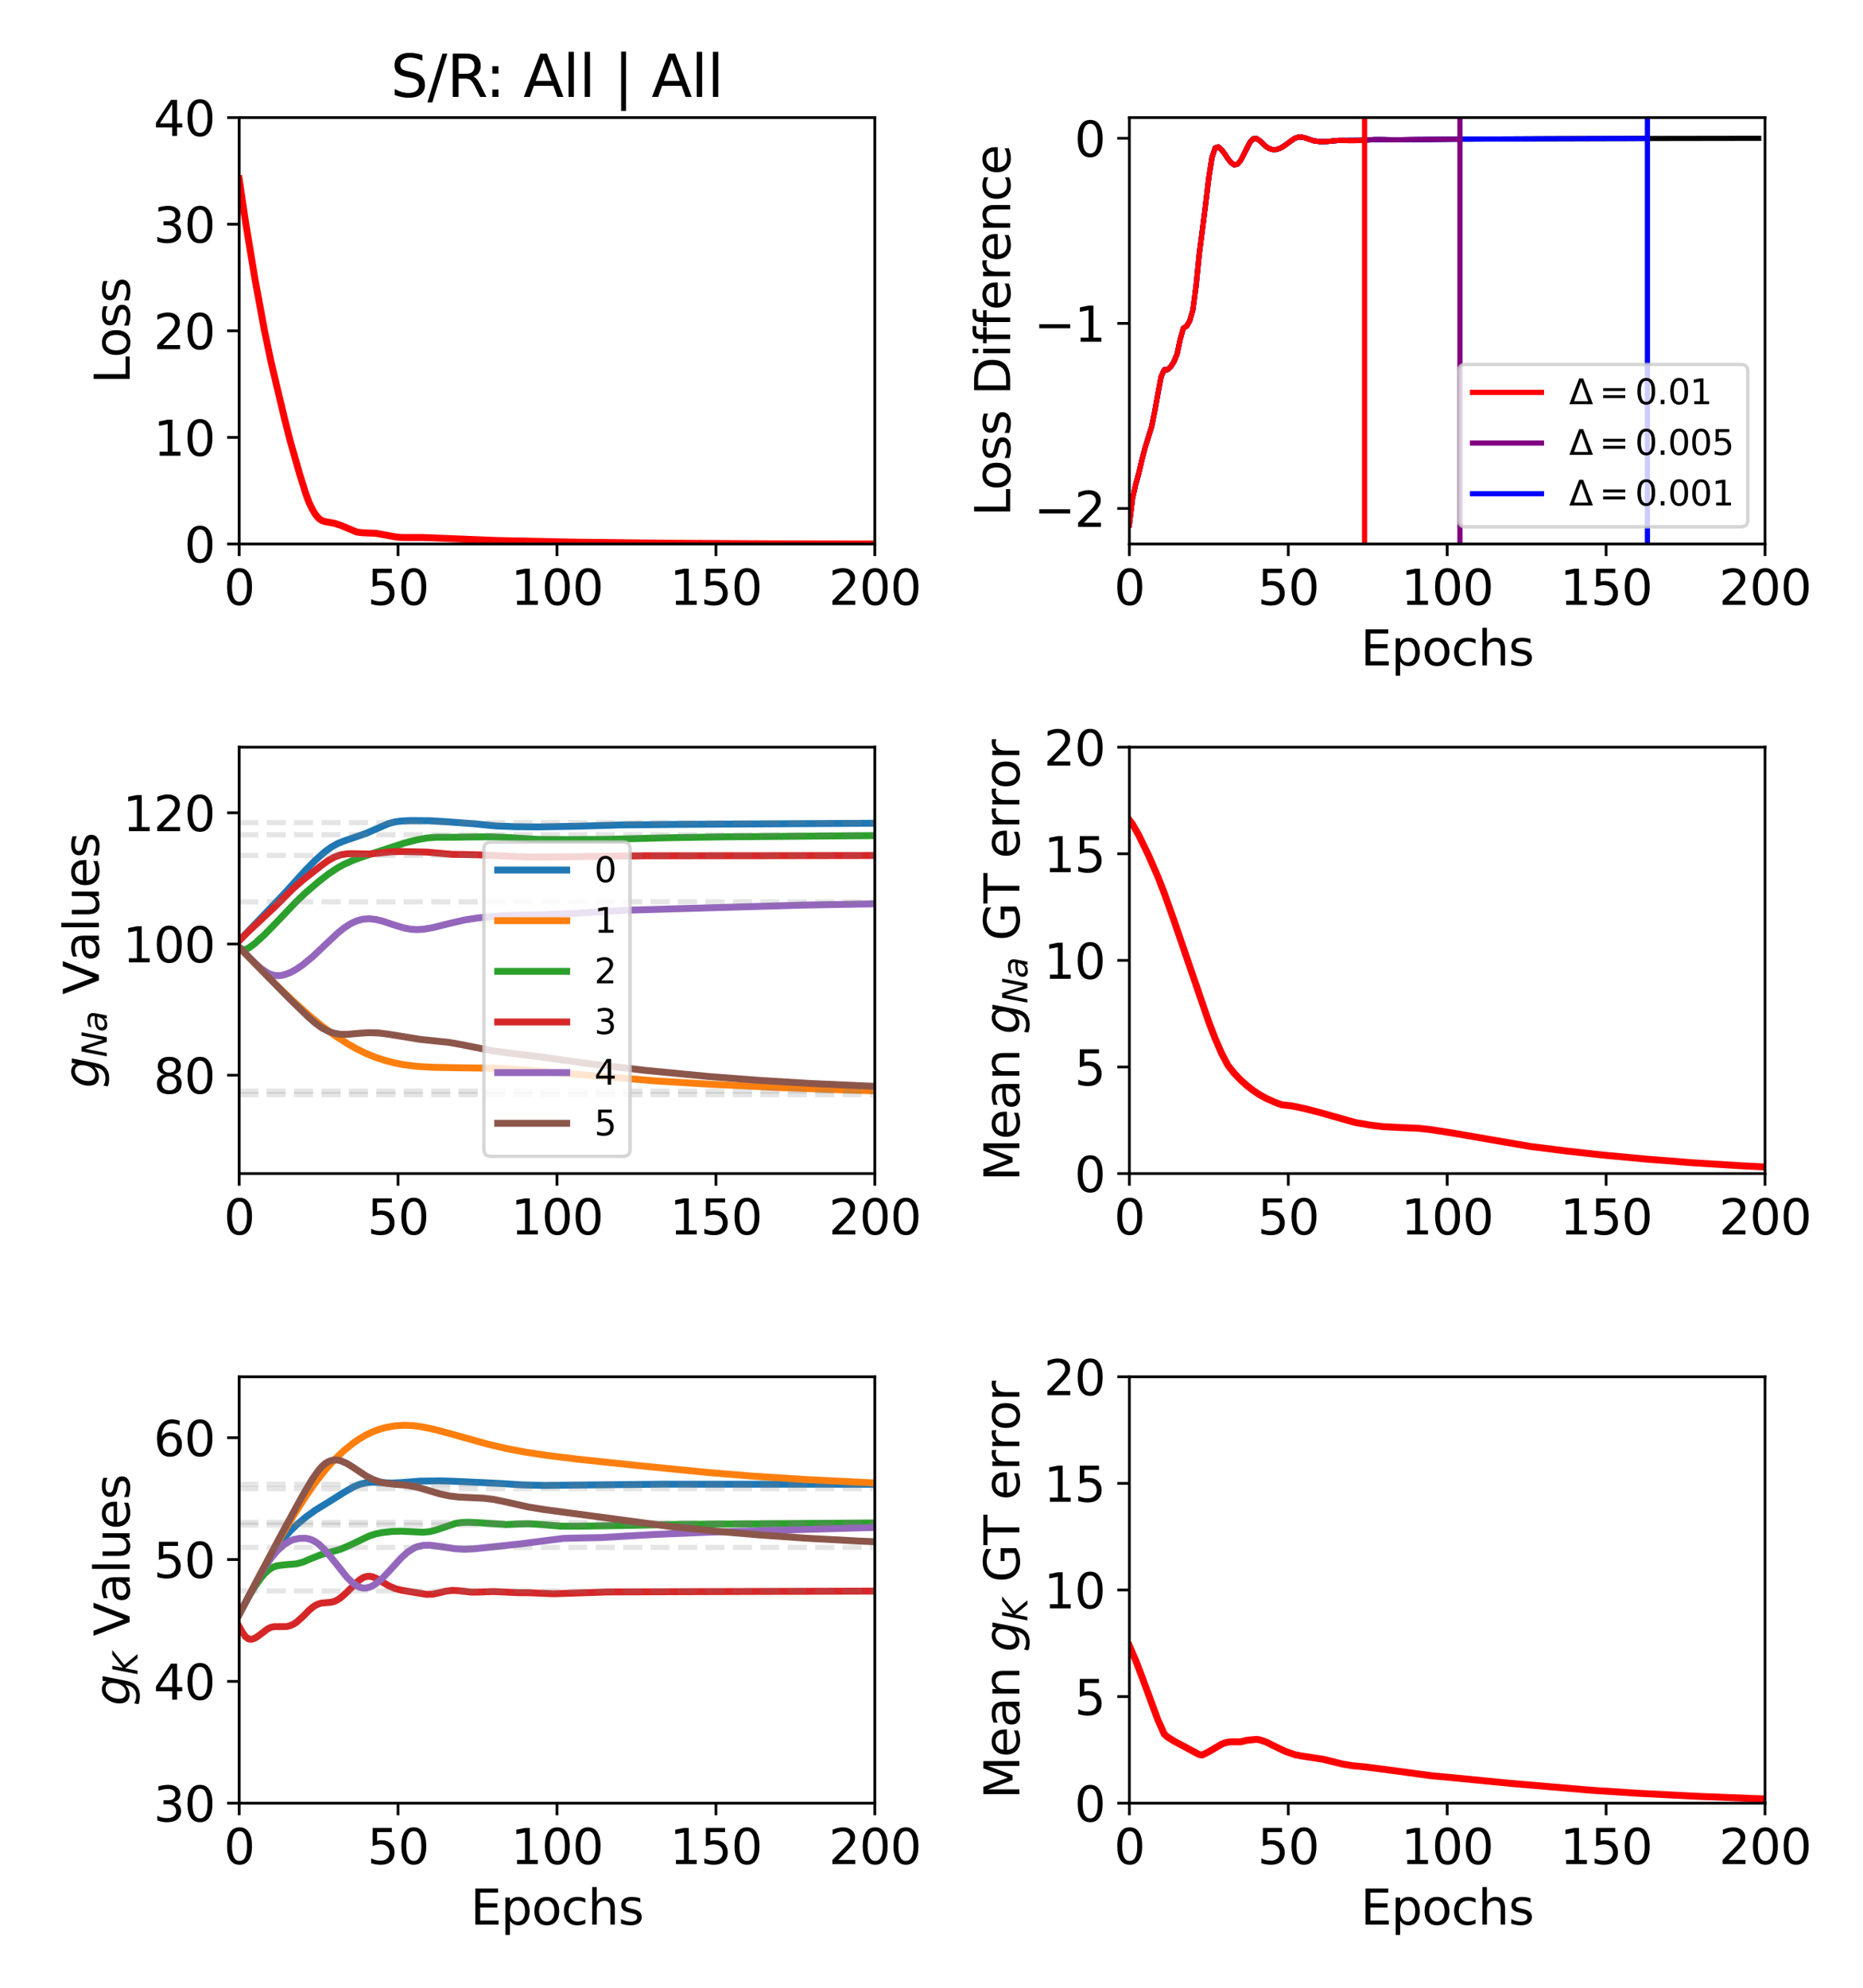 <?xml version="1.0" encoding="utf-8" standalone="no"?>
<!DOCTYPE svg PUBLIC "-//W3C//DTD SVG 1.1//EN"
  "http://www.w3.org/Graphics/SVG/1.1/DTD/svg11.dtd">
<svg xmlns:xlink="http://www.w3.org/1999/xlink" width="540pt" height="576pt" viewBox="0 0 540 576" xmlns="http://www.w3.org/2000/svg" version="1.1">
 <defs>
  <style type="text/css">*{stroke-linejoin: round; stroke-linecap: butt}</style>
 </defs>
 <g id="figure_1">
  <g id="patch_1">
   <path d="M 0 576 
L 540 576 
L 540 0 
L 0 0 
z
" style="fill: #ffffff"/>
  </g>
  <g id="axes_1">
   <g id="patch_2">
    <path d="M 69.32 157.64 
L 253.575 157.64 
L 253.575 34.08 
L 69.32 34.08 
z
" style="fill: #ffffff"/>
   </g>
   <g id="matplotlib.axis_1">
    <g id="xtick_1">
     <g id="line2d_1">
      <defs>
       <path id="me1bd67c56a" d="M 0 0 
L 0 3.5 
" style="stroke: #000000; stroke-width: 0.8"/>
      </defs>
      <g>
       <use xlink:href="#me1bd67c56a" x="69.32" y="157.64" style="stroke: #000000; stroke-width: 0.8"/>
      </g>
     </g>
     <g id="text_1">
      <!-- 0 -->
      <g transform="translate(64.866 175.278) scale(0.14 -0.14)">
       <defs>
        <path id="DejaVuSans-30" d="M 2034 4250 
Q 1547 4250 1301 3770 
Q 1056 3291 1056 2328 
Q 1056 1369 1301 889 
Q 1547 409 2034 409 
Q 2525 409 2770 889 
Q 3016 1369 3016 2328 
Q 3016 3291 2770 3770 
Q 2525 4250 2034 4250 
z
M 2034 4750 
Q 2819 4750 3233 4129 
Q 3647 3509 3647 2328 
Q 3647 1150 3233 529 
Q 2819 -91 2034 -91 
Q 1250 -91 836 529 
Q 422 1150 422 2328 
Q 422 3509 836 4129 
Q 1250 4750 2034 4750 
z
" transform="scale(0.016)"/>
       </defs>
       <use xlink:href="#DejaVuSans-30"/>
      </g>
     </g>
    </g>
    <g id="xtick_2">
     <g id="line2d_2">
      <g>
       <use xlink:href="#me1bd67c56a" x="115.384" y="157.64" style="stroke: #000000; stroke-width: 0.8"/>
      </g>
     </g>
     <g id="text_2">
      <!-- 50 -->
      <g transform="translate(106.476 175.278) scale(0.14 -0.14)">
       <defs>
        <path id="DejaVuSans-35" d="M 691 4666 
L 3169 4666 
L 3169 4134 
L 1269 4134 
L 1269 2991 
Q 1406 3038 1543 3061 
Q 1681 3084 1819 3084 
Q 2600 3084 3056 2656 
Q 3513 2228 3513 1497 
Q 3513 744 3044 326 
Q 2575 -91 1722 -91 
Q 1428 -91 1123 -41 
Q 819 9 494 109 
L 494 744 
Q 775 591 1075 516 
Q 1375 441 1709 441 
Q 2250 441 2565 725 
Q 2881 1009 2881 1497 
Q 2881 1984 2565 2268 
Q 2250 2553 1709 2553 
Q 1456 2553 1204 2497 
Q 953 2441 691 2322 
L 691 4666 
z
" transform="scale(0.016)"/>
       </defs>
       <use xlink:href="#DejaVuSans-35"/>
       <use xlink:href="#DejaVuSans-30" x="63.623"/>
      </g>
     </g>
    </g>
    <g id="xtick_3">
     <g id="line2d_3">
      <g>
       <use xlink:href="#me1bd67c56a" x="161.447" y="157.64" style="stroke: #000000; stroke-width: 0.8"/>
      </g>
     </g>
     <g id="text_3">
      <!-- 100 -->
      <g transform="translate(148.086 175.278) scale(0.14 -0.14)">
       <defs>
        <path id="DejaVuSans-31" d="M 794 531 
L 1825 531 
L 1825 4091 
L 703 3866 
L 703 4441 
L 1819 4666 
L 2450 4666 
L 2450 531 
L 3481 531 
L 3481 0 
L 794 0 
L 794 531 
z
" transform="scale(0.016)"/>
       </defs>
       <use xlink:href="#DejaVuSans-31"/>
       <use xlink:href="#DejaVuSans-30" x="63.623"/>
       <use xlink:href="#DejaVuSans-30" x="127.246"/>
      </g>
     </g>
    </g>
    <g id="xtick_4">
     <g id="line2d_4">
      <g>
       <use xlink:href="#me1bd67c56a" x="207.511" y="157.64" style="stroke: #000000; stroke-width: 0.8"/>
      </g>
     </g>
     <g id="text_4">
      <!-- 150 -->
      <g transform="translate(194.15 175.278) scale(0.14 -0.14)">
       <use xlink:href="#DejaVuSans-31"/>
       <use xlink:href="#DejaVuSans-35" x="63.623"/>
       <use xlink:href="#DejaVuSans-30" x="127.246"/>
      </g>
     </g>
    </g>
    <g id="xtick_5">
     <g id="line2d_5">
      <g>
       <use xlink:href="#me1bd67c56a" x="253.575" y="157.64" style="stroke: #000000; stroke-width: 0.8"/>
      </g>
     </g>
     <g id="text_5">
      <!-- 200 -->
      <g transform="translate(240.214 175.278) scale(0.14 -0.14)">
       <defs>
        <path id="DejaVuSans-32" d="M 1228 531 
L 3431 531 
L 3431 0 
L 469 0 
L 469 531 
Q 828 903 1448 1529 
Q 2069 2156 2228 2338 
Q 2531 2678 2651 2914 
Q 2772 3150 2772 3378 
Q 2772 3750 2511 3984 
Q 2250 4219 1831 4219 
Q 1534 4219 1204 4116 
Q 875 4013 500 3803 
L 500 4441 
Q 881 4594 1212 4672 
Q 1544 4750 1819 4750 
Q 2544 4750 2975 4387 
Q 3406 4025 3406 3419 
Q 3406 3131 3298 2873 
Q 3191 2616 2906 2266 
Q 2828 2175 2409 1742 
Q 1991 1309 1228 531 
z
" transform="scale(0.016)"/>
       </defs>
       <use xlink:href="#DejaVuSans-32"/>
       <use xlink:href="#DejaVuSans-30" x="63.623"/>
       <use xlink:href="#DejaVuSans-30" x="127.246"/>
      </g>
     </g>
    </g>
   </g>
   <g id="matplotlib.axis_2">
    <g id="ytick_1">
     <g id="line2d_6">
      <defs>
       <path id="m6310d10c8e" d="M 0 0 
L -3.5 0 
" style="stroke: #000000; stroke-width: 0.8"/>
      </defs>
      <g>
       <use xlink:href="#m6310d10c8e" x="69.32" y="157.64" style="stroke: #000000; stroke-width: 0.8"/>
      </g>
     </g>
     <g id="text_6">
      <!-- 0 -->
      <g transform="translate(53.413 162.959) scale(0.14 -0.14)">
       <use xlink:href="#DejaVuSans-30"/>
      </g>
     </g>
    </g>
    <g id="ytick_2">
     <g id="line2d_7">
      <g>
       <use xlink:href="#m6310d10c8e" x="69.32" y="126.75" style="stroke: #000000; stroke-width: 0.8"/>
      </g>
     </g>
     <g id="text_7">
      <!-- 10 -->
      <g transform="translate(44.505 132.069) scale(0.14 -0.14)">
       <use xlink:href="#DejaVuSans-31"/>
       <use xlink:href="#DejaVuSans-30" x="63.623"/>
      </g>
     </g>
    </g>
    <g id="ytick_3">
     <g id="line2d_8">
      <g>
       <use xlink:href="#m6310d10c8e" x="69.32" y="95.86" style="stroke: #000000; stroke-width: 0.8"/>
      </g>
     </g>
     <g id="text_8">
      <!-- 20 -->
      <g transform="translate(44.505 101.179) scale(0.14 -0.14)">
       <use xlink:href="#DejaVuSans-32"/>
       <use xlink:href="#DejaVuSans-30" x="63.623"/>
      </g>
     </g>
    </g>
    <g id="ytick_4">
     <g id="line2d_9">
      <g>
       <use xlink:href="#m6310d10c8e" x="69.32" y="64.97" style="stroke: #000000; stroke-width: 0.8"/>
      </g>
     </g>
     <g id="text_9">
      <!-- 30 -->
      <g transform="translate(44.505 70.289) scale(0.14 -0.14)">
       <defs>
        <path id="DejaVuSans-33" d="M 2597 2516 
Q 3050 2419 3304 2112 
Q 3559 1806 3559 1356 
Q 3559 666 3084 287 
Q 2609 -91 1734 -91 
Q 1441 -91 1130 -33 
Q 819 25 488 141 
L 488 750 
Q 750 597 1062 519 
Q 1375 441 1716 441 
Q 2309 441 2620 675 
Q 2931 909 2931 1356 
Q 2931 1769 2642 2001 
Q 2353 2234 1838 2234 
L 1294 2234 
L 1294 2753 
L 1863 2753 
Q 2328 2753 2575 2939 
Q 2822 3125 2822 3475 
Q 2822 3834 2567 4026 
Q 2313 4219 1838 4219 
Q 1578 4219 1281 4162 
Q 984 4106 628 3988 
L 628 4550 
Q 988 4650 1302 4700 
Q 1616 4750 1894 4750 
Q 2613 4750 3031 4423 
Q 3450 4097 3450 3541 
Q 3450 3153 3228 2886 
Q 3006 2619 2597 2516 
z
" transform="scale(0.016)"/>
       </defs>
       <use xlink:href="#DejaVuSans-33"/>
       <use xlink:href="#DejaVuSans-30" x="63.623"/>
      </g>
     </g>
    </g>
    <g id="ytick_5">
     <g id="line2d_10">
      <g>
       <use xlink:href="#m6310d10c8e" x="69.32" y="34.08" style="stroke: #000000; stroke-width: 0.8"/>
      </g>
     </g>
     <g id="text_10">
      <!-- 40 -->
      <g transform="translate(44.505 39.399) scale(0.14 -0.14)">
       <defs>
        <path id="DejaVuSans-34" d="M 2419 4116 
L 825 1625 
L 2419 1625 
L 2419 4116 
z
M 2253 4666 
L 3047 4666 
L 3047 1625 
L 3713 1625 
L 3713 1100 
L 3047 1100 
L 3047 0 
L 2419 0 
L 2419 1100 
L 313 1100 
L 313 1709 
L 2253 4666 
z
" transform="scale(0.016)"/>
       </defs>
       <use xlink:href="#DejaVuSans-34"/>
       <use xlink:href="#DejaVuSans-30" x="63.623"/>
      </g>
     </g>
    </g>
    <g id="text_11">
     <!-- Loss -->
     <g transform="translate(37.593 111.214) rotate(-90) scale(0.14 -0.14)">
      <defs>
       <path id="DejaVuSans-4c" d="M 628 4666 
L 1259 4666 
L 1259 531 
L 3531 531 
L 3531 0 
L 628 0 
L 628 4666 
z
" transform="scale(0.016)"/>
       <path id="DejaVuSans-6f" d="M 1959 3097 
Q 1497 3097 1228 2736 
Q 959 2375 959 1747 
Q 959 1119 1226 758 
Q 1494 397 1959 397 
Q 2419 397 2687 759 
Q 2956 1122 2956 1747 
Q 2956 2369 2687 2733 
Q 2419 3097 1959 3097 
z
M 1959 3584 
Q 2709 3584 3137 3096 
Q 3566 2609 3566 1747 
Q 3566 888 3137 398 
Q 2709 -91 1959 -91 
Q 1206 -91 779 398 
Q 353 888 353 1747 
Q 353 2609 779 3096 
Q 1206 3584 1959 3584 
z
" transform="scale(0.016)"/>
       <path id="DejaVuSans-73" d="M 2834 3397 
L 2834 2853 
Q 2591 2978 2328 3040 
Q 2066 3103 1784 3103 
Q 1356 3103 1142 2972 
Q 928 2841 928 2578 
Q 928 2378 1081 2264 
Q 1234 2150 1697 2047 
L 1894 2003 
Q 2506 1872 2764 1633 
Q 3022 1394 3022 966 
Q 3022 478 2636 193 
Q 2250 -91 1575 -91 
Q 1294 -91 989 -36 
Q 684 19 347 128 
L 347 722 
Q 666 556 975 473 
Q 1284 391 1588 391 
Q 1994 391 2212 530 
Q 2431 669 2431 922 
Q 2431 1156 2273 1281 
Q 2116 1406 1581 1522 
L 1381 1569 
Q 847 1681 609 1914 
Q 372 2147 372 2553 
Q 372 3047 722 3315 
Q 1072 3584 1716 3584 
Q 2034 3584 2315 3537 
Q 2597 3491 2834 3397 
z
" transform="scale(0.016)"/>
      </defs>
      <use xlink:href="#DejaVuSans-4c"/>
      <use xlink:href="#DejaVuSans-6f" x="53.963"/>
      <use xlink:href="#DejaVuSans-73" x="115.145"/>
      <use xlink:href="#DejaVuSans-73" x="167.244"/>
     </g>
    </g>
   </g>
   <g id="line2d_11">
    <path d="M 69.32 51.823 
L 71.163 64.281 
L 73.926 80.995 
L 76.69 95.952 
L 78.533 104.757 
L 82.218 120.27 
L 84.06 127.606 
L 86.824 137.265 
L 88.667 143.17 
L 89.588 145.629 
L 90.509 147.557 
L 91.431 149.078 
L 92.352 150.178 
L 93.273 150.832 
L 94.194 151.152 
L 96.958 151.646 
L 98.801 152.247 
L 103.407 154.173 
L 105.25 154.394 
L 108.935 154.534 
L 111.699 155.031 
L 114.462 155.548 
L 116.305 155.743 
L 119.069 155.763 
L 122.754 155.762 
L 143.943 156.617 
L 166.975 157.102 
L 191.85 157.401 
L 224.094 157.573 
L 252.654 157.622 
L 252.654 157.622 
" clip-path="url(#p47ad325cf3)" style="fill: none; stroke: #ff0000; stroke-width: 2; stroke-linecap: square"/>
   </g>
   <g id="patch_3">
    <path d="M 69.32 157.64 
L 69.32 34.08 
" style="fill: none; stroke: #000000; stroke-width: 0.8; stroke-linejoin: miter; stroke-linecap: square"/>
   </g>
   <g id="patch_4">
    <path d="M 253.575 157.64 
L 253.575 34.08 
" style="fill: none; stroke: #000000; stroke-width: 0.8; stroke-linejoin: miter; stroke-linecap: square"/>
   </g>
   <g id="patch_5">
    <path d="M 69.32 157.64 
L 253.575 157.64 
" style="fill: none; stroke: #000000; stroke-width: 0.8; stroke-linejoin: miter; stroke-linecap: square"/>
   </g>
   <g id="patch_6">
    <path d="M 69.32 34.08 
L 253.575 34.08 
" style="fill: none; stroke: #000000; stroke-width: 0.8; stroke-linejoin: miter; stroke-linecap: square"/>
   </g>
   <g id="text_12">
    <!-- S/R: All | All -->
    <g transform="translate(113.216 28.08) scale(0.168 -0.168)">
     <defs>
      <path id="DejaVuSans-53" d="M 3425 4513 
L 3425 3897 
Q 3066 4069 2747 4153 
Q 2428 4238 2131 4238 
Q 1616 4238 1336 4038 
Q 1056 3838 1056 3469 
Q 1056 3159 1242 3001 
Q 1428 2844 1947 2747 
L 2328 2669 
Q 3034 2534 3370 2195 
Q 3706 1856 3706 1288 
Q 3706 609 3251 259 
Q 2797 -91 1919 -91 
Q 1588 -91 1214 -16 
Q 841 59 441 206 
L 441 856 
Q 825 641 1194 531 
Q 1563 422 1919 422 
Q 2459 422 2753 634 
Q 3047 847 3047 1241 
Q 3047 1584 2836 1778 
Q 2625 1972 2144 2069 
L 1759 2144 
Q 1053 2284 737 2584 
Q 422 2884 422 3419 
Q 422 4038 858 4394 
Q 1294 4750 2059 4750 
Q 2388 4750 2728 4690 
Q 3069 4631 3425 4513 
z
" transform="scale(0.016)"/>
      <path id="DejaVuSans-2f" d="M 1625 4666 
L 2156 4666 
L 531 -594 
L 0 -594 
L 1625 4666 
z
" transform="scale(0.016)"/>
      <path id="DejaVuSans-52" d="M 2841 2188 
Q 3044 2119 3236 1894 
Q 3428 1669 3622 1275 
L 4263 0 
L 3584 0 
L 2988 1197 
Q 2756 1666 2539 1819 
Q 2322 1972 1947 1972 
L 1259 1972 
L 1259 0 
L 628 0 
L 628 4666 
L 2053 4666 
Q 2853 4666 3247 4331 
Q 3641 3997 3641 3322 
Q 3641 2881 3436 2590 
Q 3231 2300 2841 2188 
z
M 1259 4147 
L 1259 2491 
L 2053 2491 
Q 2509 2491 2742 2702 
Q 2975 2913 2975 3322 
Q 2975 3731 2742 3939 
Q 2509 4147 2053 4147 
L 1259 4147 
z
" transform="scale(0.016)"/>
      <path id="DejaVuSans-3a" d="M 750 794 
L 1409 794 
L 1409 0 
L 750 0 
L 750 794 
z
M 750 3309 
L 1409 3309 
L 1409 2516 
L 750 2516 
L 750 3309 
z
" transform="scale(0.016)"/>
      <path id="DejaVuSans-20" transform="scale(0.016)"/>
      <path id="DejaVuSans-41" d="M 2188 4044 
L 1331 1722 
L 3047 1722 
L 2188 4044 
z
M 1831 4666 
L 2547 4666 
L 4325 0 
L 3669 0 
L 3244 1197 
L 1141 1197 
L 716 0 
L 50 0 
L 1831 4666 
z
" transform="scale(0.016)"/>
      <path id="DejaVuSans-6c" d="M 603 4863 
L 1178 4863 
L 1178 0 
L 603 0 
L 603 4863 
z
" transform="scale(0.016)"/>
      <path id="DejaVuSans-7c" d="M 1344 4891 
L 1344 -1509 
L 813 -1509 
L 813 4891 
L 1344 4891 
z
" transform="scale(0.016)"/>
     </defs>
     <use xlink:href="#DejaVuSans-53"/>
     <use xlink:href="#DejaVuSans-2f" x="63.477"/>
     <use xlink:href="#DejaVuSans-52" x="97.168"/>
     <use xlink:href="#DejaVuSans-3a" x="163.525"/>
     <use xlink:href="#DejaVuSans-20" x="197.217"/>
     <use xlink:href="#DejaVuSans-41" x="229.004"/>
     <use xlink:href="#DejaVuSans-6c" x="297.412"/>
     <use xlink:href="#DejaVuSans-6c" x="325.195"/>
     <use xlink:href="#DejaVuSans-20" x="352.979"/>
     <use xlink:href="#DejaVuSans-7c" x="384.766"/>
     <use xlink:href="#DejaVuSans-20" x="418.457"/>
     <use xlink:href="#DejaVuSans-41" x="450.244"/>
     <use xlink:href="#DejaVuSans-6c" x="518.652"/>
     <use xlink:href="#DejaVuSans-6c" x="546.436"/>
    </g>
   </g>
  </g>
  <g id="axes_2">
   <g id="patch_7">
    <path d="M 327.35 340.08 
L 511.605 340.08 
L 511.605 216.52 
L 327.35 216.52 
z
" style="fill: #ffffff"/>
   </g>
   <g id="matplotlib.axis_3">
    <g id="xtick_6">
     <g id="line2d_12">
      <g>
       <use xlink:href="#me1bd67c56a" x="327.35" y="340.08" style="stroke: #000000; stroke-width: 0.8"/>
      </g>
     </g>
     <g id="text_13">
      <!-- 0 -->
      <g transform="translate(322.896 357.718) scale(0.14 -0.14)">
       <use xlink:href="#DejaVuSans-30"/>
      </g>
     </g>
    </g>
    <g id="xtick_7">
     <g id="line2d_13">
      <g>
       <use xlink:href="#me1bd67c56a" x="373.414" y="340.08" style="stroke: #000000; stroke-width: 0.8"/>
      </g>
     </g>
     <g id="text_14">
      <!-- 50 -->
      <g transform="translate(364.506 357.718) scale(0.14 -0.14)">
       <use xlink:href="#DejaVuSans-35"/>
       <use xlink:href="#DejaVuSans-30" x="63.623"/>
      </g>
     </g>
    </g>
    <g id="xtick_8">
     <g id="line2d_14">
      <g>
       <use xlink:href="#me1bd67c56a" x="419.478" y="340.08" style="stroke: #000000; stroke-width: 0.8"/>
      </g>
     </g>
     <g id="text_15">
      <!-- 100 -->
      <g transform="translate(406.116 357.718) scale(0.14 -0.14)">
       <use xlink:href="#DejaVuSans-31"/>
       <use xlink:href="#DejaVuSans-30" x="63.623"/>
       <use xlink:href="#DejaVuSans-30" x="127.246"/>
      </g>
     </g>
    </g>
    <g id="xtick_9">
     <g id="line2d_15">
      <g>
       <use xlink:href="#me1bd67c56a" x="465.541" y="340.08" style="stroke: #000000; stroke-width: 0.8"/>
      </g>
     </g>
     <g id="text_16">
      <!-- 150 -->
      <g transform="translate(452.18 357.718) scale(0.14 -0.14)">
       <use xlink:href="#DejaVuSans-31"/>
       <use xlink:href="#DejaVuSans-35" x="63.623"/>
       <use xlink:href="#DejaVuSans-30" x="127.246"/>
      </g>
     </g>
    </g>
    <g id="xtick_10">
     <g id="line2d_16">
      <g>
       <use xlink:href="#me1bd67c56a" x="511.605" y="340.08" style="stroke: #000000; stroke-width: 0.8"/>
      </g>
     </g>
     <g id="text_17">
      <!-- 200 -->
      <g transform="translate(498.244 357.718) scale(0.14 -0.14)">
       <use xlink:href="#DejaVuSans-32"/>
       <use xlink:href="#DejaVuSans-30" x="63.623"/>
       <use xlink:href="#DejaVuSans-30" x="127.246"/>
      </g>
     </g>
    </g>
   </g>
   <g id="matplotlib.axis_4">
    <g id="ytick_6">
     <g id="line2d_17">
      <g>
       <use xlink:href="#m6310d10c8e" x="327.35" y="340.08" style="stroke: #000000; stroke-width: 0.8"/>
      </g>
     </g>
     <g id="text_18">
      <!-- 0 -->
      <g transform="translate(311.442 345.399) scale(0.14 -0.14)">
       <use xlink:href="#DejaVuSans-30"/>
      </g>
     </g>
    </g>
    <g id="ytick_7">
     <g id="line2d_18">
      <g>
       <use xlink:href="#m6310d10c8e" x="327.35" y="309.19" style="stroke: #000000; stroke-width: 0.8"/>
      </g>
     </g>
     <g id="text_19">
      <!-- 5 -->
      <g transform="translate(311.442 314.509) scale(0.14 -0.14)">
       <use xlink:href="#DejaVuSans-35"/>
      </g>
     </g>
    </g>
    <g id="ytick_8">
     <g id="line2d_19">
      <g>
       <use xlink:href="#m6310d10c8e" x="327.35" y="278.3" style="stroke: #000000; stroke-width: 0.8"/>
      </g>
     </g>
     <g id="text_20">
      <!-- 10 -->
      <g transform="translate(302.535 283.619) scale(0.14 -0.14)">
       <use xlink:href="#DejaVuSans-31"/>
       <use xlink:href="#DejaVuSans-30" x="63.623"/>
      </g>
     </g>
    </g>
    <g id="ytick_9">
     <g id="line2d_20">
      <g>
       <use xlink:href="#m6310d10c8e" x="327.35" y="247.41" style="stroke: #000000; stroke-width: 0.8"/>
      </g>
     </g>
     <g id="text_21">
      <!-- 15 -->
      <g transform="translate(302.535 252.729) scale(0.14 -0.14)">
       <use xlink:href="#DejaVuSans-31"/>
       <use xlink:href="#DejaVuSans-35" x="63.623"/>
      </g>
     </g>
    </g>
    <g id="ytick_10">
     <g id="line2d_21">
      <g>
       <use xlink:href="#m6310d10c8e" x="327.35" y="216.52" style="stroke: #000000; stroke-width: 0.8"/>
      </g>
     </g>
     <g id="text_22">
      <!-- 20 -->
      <g transform="translate(302.535 221.839) scale(0.14 -0.14)">
       <use xlink:href="#DejaVuSans-32"/>
       <use xlink:href="#DejaVuSans-30" x="63.623"/>
      </g>
     </g>
    </g>
    <g id="text_23">
     <!-- Mean $g_{Na}$ GT error -->
     <g transform="translate(295.595 342.28) rotate(-90) scale(0.14 -0.14)">
      <defs>
       <path id="DejaVuSans-4d" d="M 628 4666 
L 1569 4666 
L 2759 1491 
L 3956 4666 
L 4897 4666 
L 4897 0 
L 4281 0 
L 4281 4097 
L 3078 897 
L 2444 897 
L 1241 4097 
L 1241 0 
L 628 0 
L 628 4666 
z
" transform="scale(0.016)"/>
       <path id="DejaVuSans-65" d="M 3597 1894 
L 3597 1613 
L 953 1613 
Q 991 1019 1311 708 
Q 1631 397 2203 397 
Q 2534 397 2845 478 
Q 3156 559 3463 722 
L 3463 178 
Q 3153 47 2828 -22 
Q 2503 -91 2169 -91 
Q 1331 -91 842 396 
Q 353 884 353 1716 
Q 353 2575 817 3079 
Q 1281 3584 2069 3584 
Q 2775 3584 3186 3129 
Q 3597 2675 3597 1894 
z
M 3022 2063 
Q 3016 2534 2758 2815 
Q 2500 3097 2075 3097 
Q 1594 3097 1305 2825 
Q 1016 2553 972 2059 
L 3022 2063 
z
" transform="scale(0.016)"/>
       <path id="DejaVuSans-61" d="M 2194 1759 
Q 1497 1759 1228 1600 
Q 959 1441 959 1056 
Q 959 750 1161 570 
Q 1363 391 1709 391 
Q 2188 391 2477 730 
Q 2766 1069 2766 1631 
L 2766 1759 
L 2194 1759 
z
M 3341 1997 
L 3341 0 
L 2766 0 
L 2766 531 
Q 2569 213 2275 61 
Q 1981 -91 1556 -91 
Q 1019 -91 701 211 
Q 384 513 384 1019 
Q 384 1609 779 1909 
Q 1175 2209 1959 2209 
L 2766 2209 
L 2766 2266 
Q 2766 2663 2505 2880 
Q 2244 3097 1772 3097 
Q 1472 3097 1187 3025 
Q 903 2953 641 2809 
L 641 3341 
Q 956 3463 1253 3523 
Q 1550 3584 1831 3584 
Q 2591 3584 2966 3190 
Q 3341 2797 3341 1997 
z
" transform="scale(0.016)"/>
       <path id="DejaVuSans-6e" d="M 3513 2113 
L 3513 0 
L 2938 0 
L 2938 2094 
Q 2938 2591 2744 2837 
Q 2550 3084 2163 3084 
Q 1697 3084 1428 2787 
Q 1159 2491 1159 1978 
L 1159 0 
L 581 0 
L 581 3500 
L 1159 3500 
L 1159 2956 
Q 1366 3272 1645 3428 
Q 1925 3584 2291 3584 
Q 2894 3584 3203 3211 
Q 3513 2838 3513 2113 
z
" transform="scale(0.016)"/>
       <path id="DejaVuSans-Oblique-67" d="M 3816 3500 
L 3219 434 
Q 3047 -456 2561 -893 
Q 2075 -1331 1253 -1331 
Q 950 -1331 690 -1286 
Q 431 -1241 206 -1147 
L 313 -588 
Q 525 -725 762 -790 
Q 1000 -856 1269 -856 
Q 1816 -856 2167 -557 
Q 2519 -259 2631 300 
L 2681 563 
Q 2441 288 2122 144 
Q 1803 0 1434 0 
Q 903 0 598 351 
Q 294 703 294 1319 
Q 294 1803 478 2267 
Q 663 2731 997 3091 
Q 1219 3328 1514 3456 
Q 1809 3584 2131 3584 
Q 2484 3584 2746 3420 
Q 3009 3256 3138 2956 
L 3238 3500 
L 3816 3500 
z
M 2950 2216 
Q 2950 2641 2750 2872 
Q 2550 3103 2181 3103 
Q 1953 3103 1747 3012 
Q 1541 2922 1394 2759 
Q 1156 2491 1023 2127 
Q 891 1763 891 1375 
Q 891 944 1092 712 
Q 1294 481 1672 481 
Q 2219 481 2584 976 
Q 2950 1472 2950 2216 
z
" transform="scale(0.016)"/>
       <path id="DejaVuSans-Oblique-4e" d="M 1081 4666 
L 1931 4666 
L 3219 666 
L 4000 4666 
L 4616 4666 
L 3706 0 
L 2853 0 
L 1569 4025 
L 788 0 
L 172 0 
L 1081 4666 
z
" transform="scale(0.016)"/>
       <path id="DejaVuSans-Oblique-61" d="M 3438 1997 
L 3047 0 
L 2472 0 
L 2578 531 
Q 2325 219 2001 64 
Q 1678 -91 1281 -91 
Q 834 -91 548 182 
Q 263 456 263 884 
Q 263 1497 752 1853 
Q 1241 2209 2100 2209 
L 2900 2209 
L 2931 2363 
Q 2938 2388 2941 2417 
Q 2944 2447 2944 2509 
Q 2944 2788 2717 2942 
Q 2491 3097 2081 3097 
Q 1800 3097 1504 3025 
Q 1209 2953 897 2809 
L 997 3341 
Q 1322 3463 1633 3523 
Q 1944 3584 2234 3584 
Q 2853 3584 3176 3315 
Q 3500 3047 3500 2534 
Q 3500 2431 3484 2292 
Q 3469 2153 3438 1997 
z
M 2816 1759 
L 2241 1759 
Q 1534 1759 1195 1570 
Q 856 1381 856 984 
Q 856 709 1029 553 
Q 1203 397 1509 397 
Q 1978 397 2328 733 
Q 2678 1069 2791 1631 
L 2816 1759 
z
" transform="scale(0.016)"/>
       <path id="DejaVuSans-47" d="M 3809 666 
L 3809 1919 
L 2778 1919 
L 2778 2438 
L 4434 2438 
L 4434 434 
Q 4069 175 3628 42 
Q 3188 -91 2688 -91 
Q 1594 -91 976 548 
Q 359 1188 359 2328 
Q 359 3472 976 4111 
Q 1594 4750 2688 4750 
Q 3144 4750 3555 4637 
Q 3966 4525 4313 4306 
L 4313 3634 
Q 3963 3931 3569 4081 
Q 3175 4231 2741 4231 
Q 1884 4231 1454 3753 
Q 1025 3275 1025 2328 
Q 1025 1384 1454 906 
Q 1884 428 2741 428 
Q 3075 428 3337 486 
Q 3600 544 3809 666 
z
" transform="scale(0.016)"/>
       <path id="DejaVuSans-54" d="M -19 4666 
L 3928 4666 
L 3928 4134 
L 2272 4134 
L 2272 0 
L 1638 0 
L 1638 4134 
L -19 4134 
L -19 4666 
z
" transform="scale(0.016)"/>
       <path id="DejaVuSans-72" d="M 2631 2963 
Q 2534 3019 2420 3045 
Q 2306 3072 2169 3072 
Q 1681 3072 1420 2755 
Q 1159 2438 1159 1844 
L 1159 0 
L 581 0 
L 581 3500 
L 1159 3500 
L 1159 2956 
Q 1341 3275 1631 3429 
Q 1922 3584 2338 3584 
Q 2397 3584 2469 3576 
Q 2541 3569 2628 3553 
L 2631 2963 
z
" transform="scale(0.016)"/>
      </defs>
      <use xlink:href="#DejaVuSans-4d" transform="translate(0 0.781)"/>
      <use xlink:href="#DejaVuSans-65" transform="translate(86.279 0.781)"/>
      <use xlink:href="#DejaVuSans-61" transform="translate(147.803 0.781)"/>
      <use xlink:href="#DejaVuSans-6e" transform="translate(209.082 0.781)"/>
      <use xlink:href="#DejaVuSans-20" transform="translate(272.461 0.781)"/>
      <use xlink:href="#DejaVuSans-Oblique-67" transform="translate(304.248 0.781)"/>
      <use xlink:href="#DejaVuSans-Oblique-4e" transform="translate(367.725 -15.625) scale(0.7)"/>
      <use xlink:href="#DejaVuSans-Oblique-61" transform="translate(420.088 -15.625) scale(0.7)"/>
      <use xlink:href="#DejaVuSans-20" transform="translate(465.718 0.781)"/>
      <use xlink:href="#DejaVuSans-47" transform="translate(497.505 0.781)"/>
      <use xlink:href="#DejaVuSans-54" transform="translate(574.995 0.781)"/>
      <use xlink:href="#DejaVuSans-20" transform="translate(636.079 0.781)"/>
      <use xlink:href="#DejaVuSans-65" transform="translate(667.866 0.781)"/>
      <use xlink:href="#DejaVuSans-72" transform="translate(729.39 0.781)"/>
      <use xlink:href="#DejaVuSans-72" transform="translate(770.503 0.781)"/>
      <use xlink:href="#DejaVuSans-6f" transform="translate(811.616 0.781)"/>
      <use xlink:href="#DejaVuSans-72" transform="translate(872.798 0.781)"/>
     </g>
    </g>
   </g>
   <g id="line2d_22">
    <path d="M 327.35 237.646 
L 328.271 238.828 
L 330.114 242.102 
L 332.878 247.782 
L 335.641 254.117 
L 337.484 258.845 
L 340.248 266.625 
L 350.382 296.186 
L 352.224 300.964 
L 354.067 305.199 
L 355.91 308.694 
L 357.752 311.025 
L 359.595 312.944 
L 361.437 314.598 
L 363.28 316.024 
L 365.122 317.239 
L 366.965 318.262 
L 369.729 319.495 
L 371.571 320.15 
L 374.335 320.445 
L 378.02 321.21 
L 382.627 322.392 
L 392.761 325.265 
L 397.367 326.052 
L 401.052 326.492 
L 406.58 326.757 
L 411.186 326.942 
L 414.871 327.357 
L 421.32 328.373 
L 443.431 332.194 
L 453.565 333.476 
L 464.62 334.71 
L 477.518 335.911 
L 490.416 336.92 
L 504.235 337.785 
L 510.684 338.115 
L 510.684 338.115 
" clip-path="url(#p7a49e602b6)" style="fill: none; stroke: #ff0000; stroke-width: 2; stroke-linecap: square"/>
   </g>
   <g id="patch_8">
    <path d="M 327.35 340.08 
L 327.35 216.52 
" style="fill: none; stroke: #000000; stroke-width: 0.8; stroke-linejoin: miter; stroke-linecap: square"/>
   </g>
   <g id="patch_9">
    <path d="M 511.605 340.08 
L 511.605 216.52 
" style="fill: none; stroke: #000000; stroke-width: 0.8; stroke-linejoin: miter; stroke-linecap: square"/>
   </g>
   <g id="patch_10">
    <path d="M 327.35 340.08 
L 511.605 340.08 
" style="fill: none; stroke: #000000; stroke-width: 0.8; stroke-linejoin: miter; stroke-linecap: square"/>
   </g>
   <g id="patch_11">
    <path d="M 327.35 216.52 
L 511.605 216.52 
" style="fill: none; stroke: #000000; stroke-width: 0.8; stroke-linejoin: miter; stroke-linecap: square"/>
   </g>
  </g>
  <g id="axes_3">
   <g id="patch_12">
    <path d="M 69.32 340.08 
L 253.575 340.08 
L 253.575 216.52 
L 69.32 216.52 
z
" style="fill: #ffffff"/>
   </g>
   <g id="matplotlib.axis_5">
    <g id="xtick_11">
     <g id="line2d_23">
      <g>
       <use xlink:href="#me1bd67c56a" x="69.32" y="340.08" style="stroke: #000000; stroke-width: 0.8"/>
      </g>
     </g>
     <g id="text_24">
      <!-- 0 -->
      <g transform="translate(64.866 357.718) scale(0.14 -0.14)">
       <use xlink:href="#DejaVuSans-30"/>
      </g>
     </g>
    </g>
    <g id="xtick_12">
     <g id="line2d_24">
      <g>
       <use xlink:href="#me1bd67c56a" x="115.384" y="340.08" style="stroke: #000000; stroke-width: 0.8"/>
      </g>
     </g>
     <g id="text_25">
      <!-- 50 -->
      <g transform="translate(106.476 357.718) scale(0.14 -0.14)">
       <use xlink:href="#DejaVuSans-35"/>
       <use xlink:href="#DejaVuSans-30" x="63.623"/>
      </g>
     </g>
    </g>
    <g id="xtick_13">
     <g id="line2d_25">
      <g>
       <use xlink:href="#me1bd67c56a" x="161.447" y="340.08" style="stroke: #000000; stroke-width: 0.8"/>
      </g>
     </g>
     <g id="text_26">
      <!-- 100 -->
      <g transform="translate(148.086 357.718) scale(0.14 -0.14)">
       <use xlink:href="#DejaVuSans-31"/>
       <use xlink:href="#DejaVuSans-30" x="63.623"/>
       <use xlink:href="#DejaVuSans-30" x="127.246"/>
      </g>
     </g>
    </g>
    <g id="xtick_14">
     <g id="line2d_26">
      <g>
       <use xlink:href="#me1bd67c56a" x="207.511" y="340.08" style="stroke: #000000; stroke-width: 0.8"/>
      </g>
     </g>
     <g id="text_27">
      <!-- 150 -->
      <g transform="translate(194.15 357.718) scale(0.14 -0.14)">
       <use xlink:href="#DejaVuSans-31"/>
       <use xlink:href="#DejaVuSans-35" x="63.623"/>
       <use xlink:href="#DejaVuSans-30" x="127.246"/>
      </g>
     </g>
    </g>
    <g id="xtick_15">
     <g id="line2d_27">
      <g>
       <use xlink:href="#me1bd67c56a" x="253.575" y="340.08" style="stroke: #000000; stroke-width: 0.8"/>
      </g>
     </g>
     <g id="text_28">
      <!-- 200 -->
      <g transform="translate(240.214 357.718) scale(0.14 -0.14)">
       <use xlink:href="#DejaVuSans-32"/>
       <use xlink:href="#DejaVuSans-30" x="63.623"/>
       <use xlink:href="#DejaVuSans-30" x="127.246"/>
      </g>
     </g>
    </g>
   </g>
   <g id="matplotlib.axis_6">
    <g id="ytick_11">
     <g id="line2d_28">
      <g>
       <use xlink:href="#m6310d10c8e" x="69.32" y="311.566" style="stroke: #000000; stroke-width: 0.8"/>
      </g>
     </g>
     <g id="text_29">
      <!-- 80 -->
      <g transform="translate(44.505 316.885) scale(0.14 -0.14)">
       <defs>
        <path id="DejaVuSans-38" d="M 2034 2216 
Q 1584 2216 1326 1975 
Q 1069 1734 1069 1313 
Q 1069 891 1326 650 
Q 1584 409 2034 409 
Q 2484 409 2743 651 
Q 3003 894 3003 1313 
Q 3003 1734 2745 1975 
Q 2488 2216 2034 2216 
z
M 1403 2484 
Q 997 2584 770 2862 
Q 544 3141 544 3541 
Q 544 4100 942 4425 
Q 1341 4750 2034 4750 
Q 2731 4750 3128 4425 
Q 3525 4100 3525 3541 
Q 3525 3141 3298 2862 
Q 3072 2584 2669 2484 
Q 3125 2378 3379 2068 
Q 3634 1759 3634 1313 
Q 3634 634 3220 271 
Q 2806 -91 2034 -91 
Q 1263 -91 848 271 
Q 434 634 434 1313 
Q 434 1759 690 2068 
Q 947 2378 1403 2484 
z
M 1172 3481 
Q 1172 3119 1398 2916 
Q 1625 2713 2034 2713 
Q 2441 2713 2670 2916 
Q 2900 3119 2900 3481 
Q 2900 3844 2670 4047 
Q 2441 4250 2034 4250 
Q 1625 4250 1398 4047 
Q 1172 3844 1172 3481 
z
" transform="scale(0.016)"/>
       </defs>
       <use xlink:href="#DejaVuSans-38"/>
       <use xlink:href="#DejaVuSans-30" x="63.623"/>
      </g>
     </g>
    </g>
    <g id="ytick_12">
     <g id="line2d_29">
      <g>
       <use xlink:href="#m6310d10c8e" x="69.32" y="273.548" style="stroke: #000000; stroke-width: 0.8"/>
      </g>
     </g>
     <g id="text_30">
      <!-- 100 -->
      <g transform="translate(35.597 278.867) scale(0.14 -0.14)">
       <use xlink:href="#DejaVuSans-31"/>
       <use xlink:href="#DejaVuSans-30" x="63.623"/>
       <use xlink:href="#DejaVuSans-30" x="127.246"/>
      </g>
     </g>
    </g>
    <g id="ytick_13">
     <g id="line2d_30">
      <g>
       <use xlink:href="#m6310d10c8e" x="69.32" y="235.529" style="stroke: #000000; stroke-width: 0.8"/>
      </g>
     </g>
     <g id="text_31">
      <!-- 120 -->
      <g transform="translate(35.597 240.848) scale(0.14 -0.14)">
       <use xlink:href="#DejaVuSans-31"/>
       <use xlink:href="#DejaVuSans-32" x="63.623"/>
       <use xlink:href="#DejaVuSans-30" x="127.246"/>
      </g>
     </g>
    </g>
    <g id="text_32">
     <!-- $g_{Na}$ Values -->
     <g transform="translate(28.657 315.26) rotate(-90) scale(0.14 -0.14)">
      <defs>
       <path id="DejaVuSans-56" d="M 1831 0 
L 50 4666 
L 709 4666 
L 2188 738 
L 3669 4666 
L 4325 4666 
L 2547 0 
L 1831 0 
z
" transform="scale(0.016)"/>
       <path id="DejaVuSans-75" d="M 544 1381 
L 544 3500 
L 1119 3500 
L 1119 1403 
Q 1119 906 1312 657 
Q 1506 409 1894 409 
Q 2359 409 2629 706 
Q 2900 1003 2900 1516 
L 2900 3500 
L 3475 3500 
L 3475 0 
L 2900 0 
L 2900 538 
Q 2691 219 2414 64 
Q 2138 -91 1772 -91 
Q 1169 -91 856 284 
Q 544 659 544 1381 
z
M 1991 3584 
L 1991 3584 
z
" transform="scale(0.016)"/>
      </defs>
      <use xlink:href="#DejaVuSans-Oblique-67" transform="translate(0 0.016)"/>
      <use xlink:href="#DejaVuSans-Oblique-4e" transform="translate(63.477 -16.391) scale(0.7)"/>
      <use xlink:href="#DejaVuSans-Oblique-61" transform="translate(115.84 -16.391) scale(0.7)"/>
      <use xlink:href="#DejaVuSans-20" transform="translate(161.47 0.016)"/>
      <use xlink:href="#DejaVuSans-56" transform="translate(193.257 0.016)"/>
      <use xlink:href="#DejaVuSans-61" transform="translate(261.665 0.016)"/>
      <use xlink:href="#DejaVuSans-6c" transform="translate(322.944 0.016)"/>
      <use xlink:href="#DejaVuSans-75" transform="translate(350.728 0.016)"/>
      <use xlink:href="#DejaVuSans-65" transform="translate(414.106 0.016)"/>
      <use xlink:href="#DejaVuSans-73" transform="translate(475.63 0.016)"/>
     </g>
    </g>
   </g>
   <g id="line2d_31">
    <path d="M 69.32 272.597 
L 82.218 259.146 
L 88.667 252.033 
L 91.431 249.255 
L 94.194 246.803 
L 96.037 245.46 
L 97.88 244.439 
L 99.722 243.695 
L 106.171 241.467 
L 112.62 238.654 
L 114.462 238.173 
L 116.305 237.911 
L 119.069 237.786 
L 124.597 237.832 
L 130.124 238.174 
L 137.494 238.715 
L 143.943 239.354 
L 149.471 239.557 
L 155.92 239.623 
L 166.975 239.426 
L 179.873 239.054 
L 196.456 238.887 
L 252.654 238.557 
L 252.654 238.557 
" clip-path="url(#p4afb750820)" style="fill: none; stroke: #1f77b4; stroke-width: 2; stroke-linecap: square"/>
   </g>
   <g id="line2d_32">
    <path d="M 69.32 238.379 
L 253.575 238.379 
" clip-path="url(#p4afb750820)" style="fill: none; stroke-dasharray: 5.55,2.4; stroke-dashoffset: 0; stroke: #808080; stroke-opacity: 0.2; stroke-width: 1.5"/>
   </g>
   <g id="line2d_33">
    <path d="M 69.32 274.498 
L 79.454 284.826 
L 84.982 290.115 
L 89.588 294.261 
L 93.273 297.295 
L 96.958 300.001 
L 100.643 302.386 
L 103.407 303.951 
L 106.171 305.299 
L 108.935 306.418 
L 111.699 307.32 
L 114.462 308.028 
L 117.226 308.559 
L 120.911 309.012 
L 125.518 309.279 
L 131.967 309.398 
L 143.022 309.551 
L 149.471 309.87 
L 158.684 310.588 
L 190.007 313.226 
L 205.669 314.171 
L 225.015 315.118 
L 243.441 315.801 
L 252.654 316.067 
L 252.654 316.067 
" clip-path="url(#p4afb750820)" style="fill: none; stroke: #ff7f0e; stroke-width: 2; stroke-linecap: square"/>
   </g>
   <g id="line2d_34">
    <path d="M 69.32 317.196 
L 253.575 317.196 
" clip-path="url(#p4afb750820)" style="fill: none; stroke-dasharray: 5.55,2.4; stroke-dashoffset: 0; stroke: #808080; stroke-opacity: 0.2; stroke-width: 1.5"/>
   </g>
   <g id="line2d_35">
    <path d="M 69.32 274.498 
L 70.241 275.162 
L 71.163 275.138 
L 72.084 274.711 
L 73.926 273.36 
L 76.69 270.831 
L 80.375 267.049 
L 85.903 261.247 
L 88.667 258.618 
L 92.352 255.471 
L 95.116 253.325 
L 97.88 251.47 
L 99.722 250.452 
L 102.486 249.223 
L 106.171 247.913 
L 117.226 244.295 
L 120.911 243.34 
L 123.675 242.839 
L 126.439 242.618 
L 131.045 242.623 
L 136.573 242.533 
L 142.101 242.482 
L 146.707 242.667 
L 155.92 243.234 
L 165.133 243.278 
L 175.267 243.223 
L 194.613 242.739 
L 209.354 242.504 
L 246.205 242.188 
L 252.654 242.146 
L 252.654 242.146 
" clip-path="url(#p4afb750820)" style="fill: none; stroke: #2ca02c; stroke-width: 2; stroke-linecap: square"/>
   </g>
   <g id="line2d_36">
    <path d="M 69.32 241.894 
L 253.575 241.894 
" clip-path="url(#p4afb750820)" style="fill: none; stroke-dasharray: 5.55,2.4; stroke-dashoffset: 0; stroke: #808080; stroke-opacity: 0.2; stroke-width: 1.5"/>
   </g>
   <g id="line2d_37">
    <path d="M 69.32 272.597 
L 72.084 269.856 
L 79.454 262.97 
L 84.982 257.463 
L 87.746 255.044 
L 93.273 250.691 
L 95.116 249.381 
L 96.958 248.345 
L 98.801 247.695 
L 100.643 247.406 
L 102.486 247.377 
L 107.092 247.476 
L 109.856 247.211 
L 113.541 246.817 
L 116.305 246.748 
L 123.675 246.914 
L 127.36 247.249 
L 131.045 247.575 
L 134.731 247.62 
L 139.337 247.729 
L 153.156 248.36 
L 158.684 248.348 
L 175.267 248.116 
L 187.243 247.976 
L 218.567 247.96 
L 252.654 247.905 
L 252.654 247.905 
" clip-path="url(#p4afb750820)" style="fill: none; stroke: #d62728; stroke-width: 2; stroke-linecap: square"/>
   </g>
   <g id="line2d_38">
    <path d="M 69.32 247.879 
L 253.575 247.879 
" clip-path="url(#p4afb750820)" style="fill: none; stroke-dasharray: 5.55,2.4; stroke-dashoffset: 0; stroke: #808080; stroke-opacity: 0.2; stroke-width: 1.5"/>
   </g>
   <g id="line2d_39">
    <path d="M 69.32 274.498 
L 73.926 279.108 
L 75.769 280.728 
L 77.611 281.963 
L 78.533 282.369 
L 79.454 282.619 
L 80.375 282.719 
L 81.297 282.682 
L 82.218 282.52 
L 84.06 281.866 
L 85.903 280.856 
L 87.746 279.59 
L 90.509 277.327 
L 94.194 273.854 
L 97.88 270.386 
L 99.722 268.903 
L 101.565 267.697 
L 103.407 266.835 
L 105.25 266.353 
L 107.092 266.241 
L 108.935 266.444 
L 110.777 266.883 
L 114.462 268.105 
L 117.226 268.929 
L 119.069 269.267 
L 120.911 269.377 
L 122.754 269.265 
L 125.518 268.788 
L 130.124 267.636 
L 134.731 266.572 
L 138.416 265.999 
L 143.022 265.564 
L 148.55 265.252 
L 157.762 265.068 
L 163.29 264.837 
L 181.716 263.763 
L 232.386 262.284 
L 252.654 261.923 
L 252.654 261.923 
" clip-path="url(#p4afb750820)" style="fill: none; stroke: #9467bd; stroke-width: 2; stroke-linecap: square"/>
   </g>
   <g id="line2d_40">
    <path d="M 69.32 261.329 
L 253.575 261.329 
" clip-path="url(#p4afb750820)" style="fill: none; stroke-dasharray: 5.55,2.4; stroke-dashoffset: 0; stroke: #808080; stroke-opacity: 0.2; stroke-width: 1.5"/>
   </g>
   <g id="line2d_41">
    <path d="M 69.32 274.498 
L 84.06 289.56 
L 89.588 294.908 
L 91.431 296.497 
L 93.273 297.842 
L 95.116 298.827 
L 96.958 299.434 
L 98.801 299.714 
L 100.643 299.735 
L 104.328 299.4 
L 107.092 299.233 
L 109.856 299.333 
L 112.62 299.688 
L 121.833 301.196 
L 130.124 302.056 
L 133.809 302.716 
L 143.022 304.547 
L 147.628 305.14 
L 155.92 306.18 
L 170.66 308.219 
L 187.243 310.193 
L 205.669 311.967 
L 220.409 313.093 
L 235.149 313.975 
L 249.89 314.644 
L 252.654 314.75 
L 252.654 314.75 
" clip-path="url(#p4afb750820)" style="fill: none; stroke: #8c564b; stroke-width: 2; stroke-linecap: square"/>
   </g>
   <g id="line2d_42">
    <path d="M 69.32 316.199 
L 253.575 316.199 
" clip-path="url(#p4afb750820)" style="fill: none; stroke-dasharray: 5.55,2.4; stroke-dashoffset: 0; stroke: #808080; stroke-opacity: 0.2; stroke-width: 1.5"/>
   </g>
   <g id="patch_13">
    <path d="M 69.32 340.08 
L 69.32 216.52 
" style="fill: none; stroke: #000000; stroke-width: 0.8; stroke-linejoin: miter; stroke-linecap: square"/>
   </g>
   <g id="patch_14">
    <path d="M 253.575 340.08 
L 253.575 216.52 
" style="fill: none; stroke: #000000; stroke-width: 0.8; stroke-linejoin: miter; stroke-linecap: square"/>
   </g>
   <g id="patch_15">
    <path d="M 69.32 340.08 
L 253.575 340.08 
" style="fill: none; stroke: #000000; stroke-width: 0.8; stroke-linejoin: miter; stroke-linecap: square"/>
   </g>
   <g id="patch_16">
    <path d="M 69.32 216.52 
L 253.575 216.52 
" style="fill: none; stroke: #000000; stroke-width: 0.8; stroke-linejoin: miter; stroke-linecap: square"/>
   </g>
   <g id="legend_1">
    <g id="patch_17">
     <path d="M 142.266 335.08 
L 180.629 335.08 
Q 182.629 335.08 182.629 333.08 
L 182.629 246.011 
Q 182.629 244.011 180.629 244.011 
L 142.266 244.011 
Q 140.266 244.011 140.266 246.011 
L 140.266 333.08 
Q 140.266 335.08 142.266 335.08 
z
" style="fill: #ffffff; opacity: 0.8; stroke: #cccccc; stroke-linejoin: miter"/>
    </g>
    <g id="line2d_43">
     <path d="M 144.266 252.11 
L 154.266 252.11 
L 164.266 252.11 
" style="fill: none; stroke: #1f77b4; stroke-width: 2; stroke-linecap: square"/>
    </g>
    <g id="text_33">
     <!-- 0 -->
     <g transform="translate(172.266 255.61) scale(0.1 -0.1)">
      <use xlink:href="#DejaVuSans-30"/>
     </g>
    </g>
    <g id="line2d_44">
     <path d="M 144.266 266.788 
L 154.266 266.788 
L 164.266 266.788 
" style="fill: none; stroke: #ff7f0e; stroke-width: 2; stroke-linecap: square"/>
    </g>
    <g id="text_34">
     <!-- 1 -->
     <g transform="translate(172.266 270.288) scale(0.1 -0.1)">
      <use xlink:href="#DejaVuSans-31"/>
     </g>
    </g>
    <g id="line2d_45">
     <path d="M 144.266 281.466 
L 154.266 281.466 
L 164.266 281.466 
" style="fill: none; stroke: #2ca02c; stroke-width: 2; stroke-linecap: square"/>
    </g>
    <g id="text_35">
     <!-- 2 -->
     <g transform="translate(172.266 284.966) scale(0.1 -0.1)">
      <use xlink:href="#DejaVuSans-32"/>
     </g>
    </g>
    <g id="line2d_46">
     <path d="M 144.266 296.144 
L 154.266 296.144 
L 164.266 296.144 
" style="fill: none; stroke: #d62728; stroke-width: 2; stroke-linecap: square"/>
    </g>
    <g id="text_36">
     <!-- 3 -->
     <g transform="translate(172.266 299.644) scale(0.1 -0.1)">
      <use xlink:href="#DejaVuSans-33"/>
     </g>
    </g>
    <g id="line2d_47">
     <path d="M 144.266 310.822 
L 154.266 310.822 
L 164.266 310.822 
" style="fill: none; stroke: #9467bd; stroke-width: 2; stroke-linecap: square"/>
    </g>
    <g id="text_37">
     <!-- 4 -->
     <g transform="translate(172.266 314.322) scale(0.1 -0.1)">
      <use xlink:href="#DejaVuSans-34"/>
     </g>
    </g>
    <g id="line2d_48">
     <path d="M 144.266 325.5 
L 154.266 325.5 
L 164.266 325.5 
" style="fill: none; stroke: #8c564b; stroke-width: 2; stroke-linecap: square"/>
    </g>
    <g id="text_38">
     <!-- 5 -->
     <g transform="translate(172.266 329) scale(0.1 -0.1)">
      <use xlink:href="#DejaVuSans-35"/>
     </g>
    </g>
   </g>
  </g>
  <g id="axes_4">
   <g id="patch_18">
    <path d="M 327.35 522.52 
L 511.605 522.52 
L 511.605 398.96 
L 327.35 398.96 
z
" style="fill: #ffffff"/>
   </g>
   <g id="matplotlib.axis_7">
    <g id="xtick_16">
     <g id="line2d_49">
      <g>
       <use xlink:href="#me1bd67c56a" x="327.35" y="522.52" style="stroke: #000000; stroke-width: 0.8"/>
      </g>
     </g>
     <g id="text_39">
      <!-- 0 -->
      <g transform="translate(322.896 540.158) scale(0.14 -0.14)">
       <use xlink:href="#DejaVuSans-30"/>
      </g>
     </g>
    </g>
    <g id="xtick_17">
     <g id="line2d_50">
      <g>
       <use xlink:href="#me1bd67c56a" x="373.414" y="522.52" style="stroke: #000000; stroke-width: 0.8"/>
      </g>
     </g>
     <g id="text_40">
      <!-- 50 -->
      <g transform="translate(364.506 540.158) scale(0.14 -0.14)">
       <use xlink:href="#DejaVuSans-35"/>
       <use xlink:href="#DejaVuSans-30" x="63.623"/>
      </g>
     </g>
    </g>
    <g id="xtick_18">
     <g id="line2d_51">
      <g>
       <use xlink:href="#me1bd67c56a" x="419.478" y="522.52" style="stroke: #000000; stroke-width: 0.8"/>
      </g>
     </g>
     <g id="text_41">
      <!-- 100 -->
      <g transform="translate(406.116 540.158) scale(0.14 -0.14)">
       <use xlink:href="#DejaVuSans-31"/>
       <use xlink:href="#DejaVuSans-30" x="63.623"/>
       <use xlink:href="#DejaVuSans-30" x="127.246"/>
      </g>
     </g>
    </g>
    <g id="xtick_19">
     <g id="line2d_52">
      <g>
       <use xlink:href="#me1bd67c56a" x="465.541" y="522.52" style="stroke: #000000; stroke-width: 0.8"/>
      </g>
     </g>
     <g id="text_42">
      <!-- 150 -->
      <g transform="translate(452.18 540.158) scale(0.14 -0.14)">
       <use xlink:href="#DejaVuSans-31"/>
       <use xlink:href="#DejaVuSans-35" x="63.623"/>
       <use xlink:href="#DejaVuSans-30" x="127.246"/>
      </g>
     </g>
    </g>
    <g id="xtick_20">
     <g id="line2d_53">
      <g>
       <use xlink:href="#me1bd67c56a" x="511.605" y="522.52" style="stroke: #000000; stroke-width: 0.8"/>
      </g>
     </g>
     <g id="text_43">
      <!-- 200 -->
      <g transform="translate(498.244 540.158) scale(0.14 -0.14)">
       <use xlink:href="#DejaVuSans-32"/>
       <use xlink:href="#DejaVuSans-30" x="63.623"/>
       <use xlink:href="#DejaVuSans-30" x="127.246"/>
      </g>
     </g>
    </g>
    <g id="text_44">
     <!-- Epochs -->
     <g transform="translate(394.396 557.707) scale(0.14 -0.14)">
      <defs>
       <path id="DejaVuSans-45" d="M 628 4666 
L 3578 4666 
L 3578 4134 
L 1259 4134 
L 1259 2753 
L 3481 2753 
L 3481 2222 
L 1259 2222 
L 1259 531 
L 3634 531 
L 3634 0 
L 628 0 
L 628 4666 
z
" transform="scale(0.016)"/>
       <path id="DejaVuSans-70" d="M 1159 525 
L 1159 -1331 
L 581 -1331 
L 581 3500 
L 1159 3500 
L 1159 2969 
Q 1341 3281 1617 3432 
Q 1894 3584 2278 3584 
Q 2916 3584 3314 3078 
Q 3713 2572 3713 1747 
Q 3713 922 3314 415 
Q 2916 -91 2278 -91 
Q 1894 -91 1617 61 
Q 1341 213 1159 525 
z
M 3116 1747 
Q 3116 2381 2855 2742 
Q 2594 3103 2138 3103 
Q 1681 3103 1420 2742 
Q 1159 2381 1159 1747 
Q 1159 1113 1420 752 
Q 1681 391 2138 391 
Q 2594 391 2855 752 
Q 3116 1113 3116 1747 
z
" transform="scale(0.016)"/>
       <path id="DejaVuSans-63" d="M 3122 3366 
L 3122 2828 
Q 2878 2963 2633 3030 
Q 2388 3097 2138 3097 
Q 1578 3097 1268 2742 
Q 959 2388 959 1747 
Q 959 1106 1268 751 
Q 1578 397 2138 397 
Q 2388 397 2633 464 
Q 2878 531 3122 666 
L 3122 134 
Q 2881 22 2623 -34 
Q 2366 -91 2075 -91 
Q 1284 -91 818 406 
Q 353 903 353 1747 
Q 353 2603 823 3093 
Q 1294 3584 2113 3584 
Q 2378 3584 2631 3529 
Q 2884 3475 3122 3366 
z
" transform="scale(0.016)"/>
       <path id="DejaVuSans-68" d="M 3513 2113 
L 3513 0 
L 2938 0 
L 2938 2094 
Q 2938 2591 2744 2837 
Q 2550 3084 2163 3084 
Q 1697 3084 1428 2787 
Q 1159 2491 1159 1978 
L 1159 0 
L 581 0 
L 581 4863 
L 1159 4863 
L 1159 2956 
Q 1366 3272 1645 3428 
Q 1925 3584 2291 3584 
Q 2894 3584 3203 3211 
Q 3513 2838 3513 2113 
z
" transform="scale(0.016)"/>
      </defs>
      <use xlink:href="#DejaVuSans-45"/>
      <use xlink:href="#DejaVuSans-70" x="63.184"/>
      <use xlink:href="#DejaVuSans-6f" x="126.66"/>
      <use xlink:href="#DejaVuSans-63" x="187.842"/>
      <use xlink:href="#DejaVuSans-68" x="242.822"/>
      <use xlink:href="#DejaVuSans-73" x="306.201"/>
     </g>
    </g>
   </g>
   <g id="matplotlib.axis_8">
    <g id="ytick_14">
     <g id="line2d_54">
      <g>
       <use xlink:href="#m6310d10c8e" x="327.35" y="522.52" style="stroke: #000000; stroke-width: 0.8"/>
      </g>
     </g>
     <g id="text_45">
      <!-- 0 -->
      <g transform="translate(311.442 527.839) scale(0.14 -0.14)">
       <use xlink:href="#DejaVuSans-30"/>
      </g>
     </g>
    </g>
    <g id="ytick_15">
     <g id="line2d_55">
      <g>
       <use xlink:href="#m6310d10c8e" x="327.35" y="491.63" style="stroke: #000000; stroke-width: 0.8"/>
      </g>
     </g>
     <g id="text_46">
      <!-- 5 -->
      <g transform="translate(311.442 496.949) scale(0.14 -0.14)">
       <use xlink:href="#DejaVuSans-35"/>
      </g>
     </g>
    </g>
    <g id="ytick_16">
     <g id="line2d_56">
      <g>
       <use xlink:href="#m6310d10c8e" x="327.35" y="460.74" style="stroke: #000000; stroke-width: 0.8"/>
      </g>
     </g>
     <g id="text_47">
      <!-- 10 -->
      <g transform="translate(302.535 466.059) scale(0.14 -0.14)">
       <use xlink:href="#DejaVuSans-31"/>
       <use xlink:href="#DejaVuSans-30" x="63.623"/>
      </g>
     </g>
    </g>
    <g id="ytick_17">
     <g id="line2d_57">
      <g>
       <use xlink:href="#m6310d10c8e" x="327.35" y="429.85" style="stroke: #000000; stroke-width: 0.8"/>
      </g>
     </g>
     <g id="text_48">
      <!-- 15 -->
      <g transform="translate(302.535 435.169) scale(0.14 -0.14)">
       <use xlink:href="#DejaVuSans-31"/>
       <use xlink:href="#DejaVuSans-35" x="63.623"/>
      </g>
     </g>
    </g>
    <g id="ytick_18">
     <g id="line2d_58">
      <g>
       <use xlink:href="#m6310d10c8e" x="327.35" y="398.96" style="stroke: #000000; stroke-width: 0.8"/>
      </g>
     </g>
     <g id="text_49">
      <!-- 20 -->
      <g transform="translate(302.535 404.279) scale(0.14 -0.14)">
       <use xlink:href="#DejaVuSans-32"/>
       <use xlink:href="#DejaVuSans-30" x="63.623"/>
      </g>
     </g>
    </g>
    <g id="text_50">
     <!-- Mean $g_{K}$ GT error -->
     <g transform="translate(295.595 521.29) rotate(-90) scale(0.14 -0.14)">
      <defs>
       <path id="DejaVuSans-Oblique-4b" d="M 1081 4666 
L 1716 4666 
L 1331 2700 
L 3781 4666 
L 4622 4666 
L 1850 2438 
L 3878 0 
L 3109 0 
L 1247 2272 
L 806 0 
L 172 0 
L 1081 4666 
z
" transform="scale(0.016)"/>
      </defs>
      <use xlink:href="#DejaVuSans-4d" transform="translate(0 0.781)"/>
      <use xlink:href="#DejaVuSans-65" transform="translate(86.279 0.781)"/>
      <use xlink:href="#DejaVuSans-61" transform="translate(147.803 0.781)"/>
      <use xlink:href="#DejaVuSans-6e" transform="translate(209.082 0.781)"/>
      <use xlink:href="#DejaVuSans-20" transform="translate(272.461 0.781)"/>
      <use xlink:href="#DejaVuSans-Oblique-67" transform="translate(304.248 0.781)"/>
      <use xlink:href="#DejaVuSans-Oblique-4b" transform="translate(367.725 -15.625) scale(0.7)"/>
      <use xlink:href="#DejaVuSans-20" transform="translate(416.362 0.781)"/>
      <use xlink:href="#DejaVuSans-47" transform="translate(448.149 0.781)"/>
      <use xlink:href="#DejaVuSans-54" transform="translate(525.64 0.781)"/>
      <use xlink:href="#DejaVuSans-20" transform="translate(586.724 0.781)"/>
      <use xlink:href="#DejaVuSans-65" transform="translate(618.511 0.781)"/>
      <use xlink:href="#DejaVuSans-72" transform="translate(680.034 0.781)"/>
      <use xlink:href="#DejaVuSans-72" transform="translate(721.147 0.781)"/>
      <use xlink:href="#DejaVuSans-6f" transform="translate(762.261 0.781)"/>
      <use xlink:href="#DejaVuSans-72" transform="translate(823.442 0.781)"/>
     </g>
    </g>
   </g>
   <g id="line2d_59">
    <path d="M 327.35 476.915 
L 329.193 481.168 
L 331.035 485.978 
L 335.641 498.442 
L 337.484 502.522 
L 338.405 503.337 
L 340.248 504.496 
L 347.618 508.445 
L 348.539 508.536 
L 350.382 507.602 
L 354.067 505.429 
L 354.988 505.063 
L 355.91 504.833 
L 356.831 504.734 
L 359.595 504.744 
L 361.437 504.294 
L 364.201 504.029 
L 365.122 504.164 
L 366.965 504.778 
L 369.729 506.153 
L 372.492 507.467 
L 375.256 508.44 
L 377.099 508.811 
L 383.548 509.798 
L 389.075 511.165 
L 391.839 511.637 
L 395.524 511.986 
L 402.895 512.941 
L 414.871 514.561 
L 420.399 515.069 
L 437.903 516.781 
L 460.935 518.748 
L 474.754 519.644 
L 491.337 520.496 
L 507.92 521.15 
L 510.684 521.241 
L 510.684 521.241 
" clip-path="url(#pb433b3af18)" style="fill: none; stroke: #ff0000; stroke-width: 2; stroke-linecap: square"/>
   </g>
   <g id="patch_19">
    <path d="M 327.35 522.52 
L 327.35 398.96 
" style="fill: none; stroke: #000000; stroke-width: 0.8; stroke-linejoin: miter; stroke-linecap: square"/>
   </g>
   <g id="patch_20">
    <path d="M 511.605 522.52 
L 511.605 398.96 
" style="fill: none; stroke: #000000; stroke-width: 0.8; stroke-linejoin: miter; stroke-linecap: square"/>
   </g>
   <g id="patch_21">
    <path d="M 327.35 522.52 
L 511.605 522.52 
" style="fill: none; stroke: #000000; stroke-width: 0.8; stroke-linejoin: miter; stroke-linecap: square"/>
   </g>
   <g id="patch_22">
    <path d="M 327.35 398.96 
L 511.605 398.96 
" style="fill: none; stroke: #000000; stroke-width: 0.8; stroke-linejoin: miter; stroke-linecap: square"/>
   </g>
  </g>
  <g id="axes_5">
   <g id="patch_23">
    <path d="M 69.32 522.52 
L 253.575 522.52 
L 253.575 398.96 
L 69.32 398.96 
z
" style="fill: #ffffff"/>
   </g>
   <g id="matplotlib.axis_9">
    <g id="xtick_21">
     <g id="line2d_60">
      <g>
       <use xlink:href="#me1bd67c56a" x="69.32" y="522.52" style="stroke: #000000; stroke-width: 0.8"/>
      </g>
     </g>
     <g id="text_51">
      <!-- 0 -->
      <g transform="translate(64.866 540.158) scale(0.14 -0.14)">
       <use xlink:href="#DejaVuSans-30"/>
      </g>
     </g>
    </g>
    <g id="xtick_22">
     <g id="line2d_61">
      <g>
       <use xlink:href="#me1bd67c56a" x="115.384" y="522.52" style="stroke: #000000; stroke-width: 0.8"/>
      </g>
     </g>
     <g id="text_52">
      <!-- 50 -->
      <g transform="translate(106.476 540.158) scale(0.14 -0.14)">
       <use xlink:href="#DejaVuSans-35"/>
       <use xlink:href="#DejaVuSans-30" x="63.623"/>
      </g>
     </g>
    </g>
    <g id="xtick_23">
     <g id="line2d_62">
      <g>
       <use xlink:href="#me1bd67c56a" x="161.447" y="522.52" style="stroke: #000000; stroke-width: 0.8"/>
      </g>
     </g>
     <g id="text_53">
      <!-- 100 -->
      <g transform="translate(148.086 540.158) scale(0.14 -0.14)">
       <use xlink:href="#DejaVuSans-31"/>
       <use xlink:href="#DejaVuSans-30" x="63.623"/>
       <use xlink:href="#DejaVuSans-30" x="127.246"/>
      </g>
     </g>
    </g>
    <g id="xtick_24">
     <g id="line2d_63">
      <g>
       <use xlink:href="#me1bd67c56a" x="207.511" y="522.52" style="stroke: #000000; stroke-width: 0.8"/>
      </g>
     </g>
     <g id="text_54">
      <!-- 150 -->
      <g transform="translate(194.15 540.158) scale(0.14 -0.14)">
       <use xlink:href="#DejaVuSans-31"/>
       <use xlink:href="#DejaVuSans-35" x="63.623"/>
       <use xlink:href="#DejaVuSans-30" x="127.246"/>
      </g>
     </g>
    </g>
    <g id="xtick_25">
     <g id="line2d_64">
      <g>
       <use xlink:href="#me1bd67c56a" x="253.575" y="522.52" style="stroke: #000000; stroke-width: 0.8"/>
      </g>
     </g>
     <g id="text_55">
      <!-- 200 -->
      <g transform="translate(240.214 540.158) scale(0.14 -0.14)">
       <use xlink:href="#DejaVuSans-32"/>
       <use xlink:href="#DejaVuSans-30" x="63.623"/>
       <use xlink:href="#DejaVuSans-30" x="127.246"/>
      </g>
     </g>
    </g>
    <g id="text_56">
     <!-- Epochs -->
     <g transform="translate(136.366 557.707) scale(0.14 -0.14)">
      <use xlink:href="#DejaVuSans-45"/>
      <use xlink:href="#DejaVuSans-70" x="63.184"/>
      <use xlink:href="#DejaVuSans-6f" x="126.66"/>
      <use xlink:href="#DejaVuSans-63" x="187.842"/>
      <use xlink:href="#DejaVuSans-68" x="242.822"/>
      <use xlink:href="#DejaVuSans-73" x="306.201"/>
     </g>
    </g>
   </g>
   <g id="matplotlib.axis_10">
    <g id="ytick_19">
     <g id="line2d_65">
      <g>
       <use xlink:href="#m6310d10c8e" x="69.32" y="522.52" style="stroke: #000000; stroke-width: 0.8"/>
      </g>
     </g>
     <g id="text_57">
      <!-- 30 -->
      <g transform="translate(44.505 527.839) scale(0.14 -0.14)">
       <use xlink:href="#DejaVuSans-33"/>
       <use xlink:href="#DejaVuSans-30" x="63.623"/>
      </g>
     </g>
    </g>
    <g id="ytick_20">
     <g id="line2d_66">
      <g>
       <use xlink:href="#m6310d10c8e" x="69.32" y="487.217" style="stroke: #000000; stroke-width: 0.8"/>
      </g>
     </g>
     <g id="text_58">
      <!-- 40 -->
      <g transform="translate(44.505 492.536) scale(0.14 -0.14)">
       <use xlink:href="#DejaVuSans-34"/>
       <use xlink:href="#DejaVuSans-30" x="63.623"/>
      </g>
     </g>
    </g>
    <g id="ytick_21">
     <g id="line2d_67">
      <g>
       <use xlink:href="#m6310d10c8e" x="69.32" y="451.914" style="stroke: #000000; stroke-width: 0.8"/>
      </g>
     </g>
     <g id="text_59">
      <!-- 50 -->
      <g transform="translate(44.505 457.233) scale(0.14 -0.14)">
       <use xlink:href="#DejaVuSans-35"/>
       <use xlink:href="#DejaVuSans-30" x="63.623"/>
      </g>
     </g>
    </g>
    <g id="ytick_22">
     <g id="line2d_68">
      <g>
       <use xlink:href="#m6310d10c8e" x="69.32" y="416.611" style="stroke: #000000; stroke-width: 0.8"/>
      </g>
     </g>
     <g id="text_60">
      <!-- 60 -->
      <g transform="translate(44.505 421.93) scale(0.14 -0.14)">
       <defs>
        <path id="DejaVuSans-36" d="M 2113 2584 
Q 1688 2584 1439 2293 
Q 1191 2003 1191 1497 
Q 1191 994 1439 701 
Q 1688 409 2113 409 
Q 2538 409 2786 701 
Q 3034 994 3034 1497 
Q 3034 2003 2786 2293 
Q 2538 2584 2113 2584 
z
M 3366 4563 
L 3366 3988 
Q 3128 4100 2886 4159 
Q 2644 4219 2406 4219 
Q 1781 4219 1451 3797 
Q 1122 3375 1075 2522 
Q 1259 2794 1537 2939 
Q 1816 3084 2150 3084 
Q 2853 3084 3261 2657 
Q 3669 2231 3669 1497 
Q 3669 778 3244 343 
Q 2819 -91 2113 -91 
Q 1303 -91 875 529 
Q 447 1150 447 2328 
Q 447 3434 972 4092 
Q 1497 4750 2381 4750 
Q 2619 4750 2861 4703 
Q 3103 4656 3366 4563 
z
" transform="scale(0.016)"/>
       </defs>
       <use xlink:href="#DejaVuSans-36"/>
       <use xlink:href="#DejaVuSans-30" x="63.623"/>
      </g>
     </g>
    </g>
    <g id="text_61">
     <!-- $g_{K}$ Values -->
     <g transform="translate(37.565 494.27) rotate(-90) scale(0.14 -0.14)">
      <use xlink:href="#DejaVuSans-Oblique-67" transform="translate(0 0.016)"/>
      <use xlink:href="#DejaVuSans-Oblique-4b" transform="translate(63.477 -16.391) scale(0.7)"/>
      <use xlink:href="#DejaVuSans-20" transform="translate(112.114 0.016)"/>
      <use xlink:href="#DejaVuSans-56" transform="translate(143.901 0.016)"/>
      <use xlink:href="#DejaVuSans-61" transform="translate(212.31 0.016)"/>
      <use xlink:href="#DejaVuSans-6c" transform="translate(273.589 0.016)"/>
      <use xlink:href="#DejaVuSans-75" transform="translate(301.372 0.016)"/>
      <use xlink:href="#DejaVuSans-65" transform="translate(364.751 0.016)"/>
      <use xlink:href="#DejaVuSans-73" transform="translate(426.274 0.016)"/>
     </g>
    </g>
   </g>
   <g id="line2d_69">
    <path d="M 69.32 467.801 
L 75.769 455.648 
L 78.533 450.928 
L 80.375 448.18 
L 82.218 445.803 
L 84.06 443.732 
L 85.903 441.924 
L 88.667 439.584 
L 91.431 437.595 
L 95.116 435.337 
L 99.722 432.446 
L 102.486 430.852 
L 104.328 430.091 
L 106.171 429.648 
L 108.014 429.505 
L 110.777 429.63 
L 113.541 429.752 
L 116.305 429.62 
L 121.833 429.185 
L 127.36 429.126 
L 131.045 429.217 
L 140.258 429.639 
L 144.865 429.866 
L 151.313 430.276 
L 157.762 430.448 
L 165.133 430.353 
L 191.85 430.083 
L 252.654 430.103 
L 252.654 430.103 
" clip-path="url(#pfd61daee1d)" style="fill: none; stroke: #1f77b4; stroke-width: 2; stroke-linecap: square"/>
   </g>
   <g id="line2d_70">
    <path d="M 69.32 430.095 
L 253.575 430.095 
" clip-path="url(#pfd61daee1d)" style="fill: none; stroke-dasharray: 5.55,2.4; stroke-dashoffset: 0; stroke: #808080; stroke-opacity: 0.2; stroke-width: 1.5"/>
   </g>
   <g id="line2d_71">
    <path d="M 69.32 467.801 
L 77.611 452.109 
L 81.297 445.52 
L 84.982 439.318 
L 88.667 433.541 
L 91.431 429.581 
L 94.194 426.046 
L 96.958 422.971 
L 99.722 420.326 
L 102.486 418.1 
L 104.328 416.85 
L 106.171 415.788 
L 108.014 414.912 
L 109.856 414.215 
L 111.699 413.685 
L 114.462 413.179 
L 117.226 412.999 
L 119.99 413.132 
L 122.754 413.536 
L 126.439 414.347 
L 131.967 415.849 
L 141.179 418.426 
L 146.707 419.732 
L 152.235 420.78 
L 158.684 421.76 
L 167.896 422.885 
L 185.401 424.735 
L 205.669 426.737 
L 218.567 427.775 
L 233.307 428.722 
L 249.89 429.547 
L 252.654 429.662 
L 252.654 429.662 
" clip-path="url(#pfd61daee1d)" style="fill: none; stroke: #ff7f0e; stroke-width: 2; stroke-linecap: square"/>
   </g>
   <g id="line2d_72">
    <path d="M 69.32 431.387 
L 253.575 431.387 
" clip-path="url(#pfd61daee1d)" style="fill: none; stroke-dasharray: 5.55,2.4; stroke-dashoffset: 0; stroke: #808080; stroke-opacity: 0.2; stroke-width: 1.5"/>
   </g>
   <g id="line2d_73">
    <path d="M 69.32 467.801 
L 72.084 462.715 
L 73.926 459.667 
L 75.769 457.09 
L 76.69 456.026 
L 77.611 455.144 
L 78.533 454.468 
L 79.454 454.001 
L 80.375 453.714 
L 82.218 453.467 
L 85.903 453.158 
L 87.746 452.684 
L 90.509 451.504 
L 93.273 450.415 
L 96.037 449.703 
L 98.801 448.886 
L 101.565 447.696 
L 107.092 445.058 
L 108.935 444.477 
L 110.777 444.097 
L 113.541 443.787 
L 116.305 443.692 
L 119.99 443.88 
L 122.754 444.003 
L 124.597 443.82 
L 126.439 443.346 
L 131.967 441.466 
L 133.809 441.186 
L 135.652 441.111 
L 138.416 441.223 
L 146.707 441.779 
L 150.392 441.617 
L 153.156 441.546 
L 155.92 441.696 
L 162.369 442.224 
L 166.054 442.27 
L 178.952 442.09 
L 184.479 441.983 
L 194.613 441.756 
L 249.89 441.336 
L 252.654 441.322 
L 252.654 441.322 
" clip-path="url(#pfd61daee1d)" style="fill: none; stroke: #2ca02c; stroke-width: 2; stroke-linecap: square"/>
   </g>
   <g id="line2d_74">
    <path d="M 69.32 441.158 
L 253.575 441.158 
" clip-path="url(#pfd61daee1d)" style="fill: none; stroke-dasharray: 5.55,2.4; stroke-dashoffset: 0; stroke: #808080; stroke-opacity: 0.2; stroke-width: 1.5"/>
   </g>
   <g id="line2d_75">
    <path d="M 69.32 471.331 
L 70.241 472.98 
L 71.163 474.275 
L 72.084 474.945 
L 73.005 475.012 
L 73.926 474.675 
L 74.848 474.087 
L 77.611 471.988 
L 78.533 471.558 
L 79.454 471.367 
L 83.139 471.336 
L 84.06 471.092 
L 84.982 470.688 
L 85.903 470.111 
L 87.746 468.479 
L 89.588 466.606 
L 90.509 465.814 
L 91.431 465.19 
L 92.352 464.762 
L 93.273 464.528 
L 96.037 464.286 
L 96.958 464.029 
L 97.88 463.576 
L 98.801 462.956 
L 100.643 461.298 
L 103.407 458.506 
L 104.328 457.739 
L 105.25 457.168 
L 106.171 456.836 
L 107.092 456.763 
L 108.014 456.933 
L 108.935 457.3 
L 110.777 458.377 
L 112.62 459.497 
L 114.462 460.314 
L 116.305 460.793 
L 123.675 462.013 
L 125.518 461.931 
L 127.36 461.535 
L 129.203 461.087 
L 131.045 460.86 
L 132.888 460.939 
L 136.573 461.351 
L 138.416 461.35 
L 143.022 461.186 
L 150.392 461.525 
L 153.156 461.523 
L 160.526 461.834 
L 176.188 461.309 
L 201.984 461.214 
L 224.094 461.147 
L 252.654 461.065 
L 252.654 461.065 
" clip-path="url(#pfd61daee1d)" style="fill: none; stroke: #d62728; stroke-width: 2; stroke-linecap: square"/>
   </g>
   <g id="line2d_76">
    <path d="M 69.32 461.006 
L 253.575 461.006 
" clip-path="url(#pfd61daee1d)" style="fill: none; stroke-dasharray: 5.55,2.4; stroke-dashoffset: 0; stroke: #808080; stroke-opacity: 0.2; stroke-width: 1.5"/>
   </g>
   <g id="line2d_77">
    <path d="M 69.32 467.801 
L 74.848 457.449 
L 76.69 454.295 
L 78.533 451.543 
L 80.375 449.348 
L 82.218 447.686 
L 84.06 446.538 
L 84.982 446.167 
L 86.824 445.769 
L 88.667 445.765 
L 89.588 445.95 
L 90.509 446.285 
L 91.431 446.769 
L 92.352 447.41 
L 94.194 449.159 
L 96.037 451.37 
L 100.643 457.145 
L 102.486 458.905 
L 103.407 459.535 
L 104.328 459.961 
L 105.25 460.168 
L 106.171 460.155 
L 107.092 459.932 
L 108.014 459.52 
L 108.935 458.941 
L 110.777 457.38 
L 112.62 455.457 
L 116.305 451.427 
L 118.148 449.774 
L 119.99 448.597 
L 120.911 448.207 
L 122.754 447.796 
L 124.597 447.765 
L 127.36 448.104 
L 131.967 448.786 
L 134.731 448.932 
L 137.494 448.798 
L 150.392 447.437 
L 163.29 445.784 
L 167.896 445.67 
L 174.345 445.551 
L 180.794 445.164 
L 190.007 444.631 
L 205.669 443.981 
L 250.811 442.698 
L 252.654 442.661 
L 252.654 442.661 
" clip-path="url(#pfd61daee1d)" style="fill: none; stroke: #9467bd; stroke-width: 2; stroke-linecap: square"/>
   </g>
   <g id="line2d_78">
    <path d="M 69.32 441.92 
L 253.575 441.92 
" clip-path="url(#pfd61daee1d)" style="fill: none; stroke-dasharray: 5.55,2.4; stroke-dashoffset: 0; stroke: #808080; stroke-opacity: 0.2; stroke-width: 1.5"/>
   </g>
   <g id="line2d_79">
    <path d="M 69.32 467.801 
L 81.297 445.083 
L 87.746 433.299 
L 90.509 428.637 
L 92.352 426.026 
L 93.273 424.981 
L 94.194 424.16 
L 95.116 423.574 
L 96.037 423.215 
L 96.958 423.062 
L 97.88 423.098 
L 98.801 423.3 
L 100.643 424.112 
L 102.486 425.283 
L 106.171 427.738 
L 108.014 428.676 
L 109.856 429.352 
L 111.699 429.784 
L 114.462 430.107 
L 118.148 430.422 
L 120.911 430.943 
L 123.675 431.745 
L 127.36 432.858 
L 130.124 433.462 
L 132.888 433.806 
L 136.573 433.982 
L 140.258 434.152 
L 143.022 434.485 
L 146.707 435.24 
L 153.156 436.691 
L 157.762 437.436 
L 194.613 442.384 
L 208.433 443.782 
L 220.409 444.804 
L 233.307 445.712 
L 248.969 446.561 
L 252.654 446.723 
L 252.654 446.723 
" clip-path="url(#pfd61daee1d)" style="fill: none; stroke: #8c564b; stroke-width: 2; stroke-linecap: square"/>
   </g>
   <g id="line2d_80">
    <path d="M 69.32 448.408 
L 253.575 448.408 
" clip-path="url(#pfd61daee1d)" style="fill: none; stroke-dasharray: 5.55,2.4; stroke-dashoffset: 0; stroke: #808080; stroke-opacity: 0.2; stroke-width: 1.5"/>
   </g>
   <g id="patch_24">
    <path d="M 69.32 522.52 
L 69.32 398.96 
" style="fill: none; stroke: #000000; stroke-width: 0.8; stroke-linejoin: miter; stroke-linecap: square"/>
   </g>
   <g id="patch_25">
    <path d="M 253.575 522.52 
L 253.575 398.96 
" style="fill: none; stroke: #000000; stroke-width: 0.8; stroke-linejoin: miter; stroke-linecap: square"/>
   </g>
   <g id="patch_26">
    <path d="M 69.32 522.52 
L 253.575 522.52 
" style="fill: none; stroke: #000000; stroke-width: 0.8; stroke-linejoin: miter; stroke-linecap: square"/>
   </g>
   <g id="patch_27">
    <path d="M 69.32 398.96 
L 253.575 398.96 
" style="fill: none; stroke: #000000; stroke-width: 0.8; stroke-linejoin: miter; stroke-linecap: square"/>
   </g>
  </g>
  <g id="axes_6">
   <g id="patch_28">
    <path d="M 327.35 157.64 
L 511.605 157.64 
L 511.605 34.08 
L 327.35 34.08 
z
" style="fill: #ffffff"/>
   </g>
   <g id="matplotlib.axis_11">
    <g id="xtick_26">
     <g id="line2d_81">
      <g>
       <use xlink:href="#me1bd67c56a" x="327.35" y="157.64" style="stroke: #000000; stroke-width: 0.8"/>
      </g>
     </g>
     <g id="text_62">
      <!-- 0 -->
      <g transform="translate(322.896 175.278) scale(0.14 -0.14)">
       <use xlink:href="#DejaVuSans-30"/>
      </g>
     </g>
    </g>
    <g id="xtick_27">
     <g id="line2d_82">
      <g>
       <use xlink:href="#me1bd67c56a" x="373.414" y="157.64" style="stroke: #000000; stroke-width: 0.8"/>
      </g>
     </g>
     <g id="text_63">
      <!-- 50 -->
      <g transform="translate(364.506 175.278) scale(0.14 -0.14)">
       <use xlink:href="#DejaVuSans-35"/>
       <use xlink:href="#DejaVuSans-30" x="63.623"/>
      </g>
     </g>
    </g>
    <g id="xtick_28">
     <g id="line2d_83">
      <g>
       <use xlink:href="#me1bd67c56a" x="419.478" y="157.64" style="stroke: #000000; stroke-width: 0.8"/>
      </g>
     </g>
     <g id="text_64">
      <!-- 100 -->
      <g transform="translate(406.116 175.278) scale(0.14 -0.14)">
       <use xlink:href="#DejaVuSans-31"/>
       <use xlink:href="#DejaVuSans-30" x="63.623"/>
       <use xlink:href="#DejaVuSans-30" x="127.246"/>
      </g>
     </g>
    </g>
    <g id="xtick_29">
     <g id="line2d_84">
      <g>
       <use xlink:href="#me1bd67c56a" x="465.541" y="157.64" style="stroke: #000000; stroke-width: 0.8"/>
      </g>
     </g>
     <g id="text_65">
      <!-- 150 -->
      <g transform="translate(452.18 175.278) scale(0.14 -0.14)">
       <use xlink:href="#DejaVuSans-31"/>
       <use xlink:href="#DejaVuSans-35" x="63.623"/>
       <use xlink:href="#DejaVuSans-30" x="127.246"/>
      </g>
     </g>
    </g>
    <g id="xtick_30">
     <g id="line2d_85">
      <g>
       <use xlink:href="#me1bd67c56a" x="511.605" y="157.64" style="stroke: #000000; stroke-width: 0.8"/>
      </g>
     </g>
     <g id="text_66">
      <!-- 200 -->
      <g transform="translate(498.244 175.278) scale(0.14 -0.14)">
       <use xlink:href="#DejaVuSans-32"/>
       <use xlink:href="#DejaVuSans-30" x="63.623"/>
       <use xlink:href="#DejaVuSans-30" x="127.246"/>
      </g>
     </g>
    </g>
    <g id="text_67">
     <!-- Epochs -->
     <g transform="translate(394.396 192.827) scale(0.14 -0.14)">
      <use xlink:href="#DejaVuSans-45"/>
      <use xlink:href="#DejaVuSans-70" x="63.184"/>
      <use xlink:href="#DejaVuSans-6f" x="126.66"/>
      <use xlink:href="#DejaVuSans-63" x="187.842"/>
      <use xlink:href="#DejaVuSans-68" x="242.822"/>
      <use xlink:href="#DejaVuSans-73" x="306.201"/>
     </g>
    </g>
   </g>
   <g id="matplotlib.axis_12">
    <g id="ytick_23">
     <g id="line2d_86">
      <g>
       <use xlink:href="#m6310d10c8e" x="327.35" y="147.348" style="stroke: #000000; stroke-width: 0.8"/>
      </g>
     </g>
     <g id="text_68">
      <!-- −2 -->
      <g transform="translate(299.711 152.667) scale(0.14 -0.14)">
       <defs>
        <path id="DejaVuSans-2212" d="M 678 2272 
L 4684 2272 
L 4684 1741 
L 678 1741 
L 678 2272 
z
" transform="scale(0.016)"/>
       </defs>
       <use xlink:href="#DejaVuSans-2212"/>
       <use xlink:href="#DejaVuSans-32" x="83.789"/>
      </g>
     </g>
    </g>
    <g id="ytick_24">
     <g id="line2d_87">
      <g>
       <use xlink:href="#m6310d10c8e" x="327.35" y="93.709" style="stroke: #000000; stroke-width: 0.8"/>
      </g>
     </g>
     <g id="text_69">
      <!-- −1 -->
      <g transform="translate(299.711 99.028) scale(0.14 -0.14)">
       <use xlink:href="#DejaVuSans-2212"/>
       <use xlink:href="#DejaVuSans-31" x="83.789"/>
      </g>
     </g>
    </g>
    <g id="ytick_25">
     <g id="line2d_88">
      <g>
       <use xlink:href="#m6310d10c8e" x="327.35" y="40.07" style="stroke: #000000; stroke-width: 0.8"/>
      </g>
     </g>
     <g id="text_70">
      <!-- 0 -->
      <g transform="translate(311.442 45.389) scale(0.14 -0.14)">
       <use xlink:href="#DejaVuSans-30"/>
      </g>
     </g>
    </g>
    <g id="text_71">
     <!-- Loss Difference -->
     <g transform="translate(292.799 149.629) rotate(-90) scale(0.14 -0.14)">
      <defs>
       <path id="DejaVuSans-44" d="M 1259 4147 
L 1259 519 
L 2022 519 
Q 2988 519 3436 956 
Q 3884 1394 3884 2338 
Q 3884 3275 3436 3711 
Q 2988 4147 2022 4147 
L 1259 4147 
z
M 628 4666 
L 1925 4666 
Q 3281 4666 3915 4102 
Q 4550 3538 4550 2338 
Q 4550 1131 3912 565 
Q 3275 0 1925 0 
L 628 0 
L 628 4666 
z
" transform="scale(0.016)"/>
       <path id="DejaVuSans-69" d="M 603 3500 
L 1178 3500 
L 1178 0 
L 603 0 
L 603 3500 
z
M 603 4863 
L 1178 4863 
L 1178 4134 
L 603 4134 
L 603 4863 
z
" transform="scale(0.016)"/>
       <path id="DejaVuSans-66" d="M 2375 4863 
L 2375 4384 
L 1825 4384 
Q 1516 4384 1395 4259 
Q 1275 4134 1275 3809 
L 1275 3500 
L 2222 3500 
L 2222 3053 
L 1275 3053 
L 1275 0 
L 697 0 
L 697 3053 
L 147 3053 
L 147 3500 
L 697 3500 
L 697 3744 
Q 697 4328 969 4595 
Q 1241 4863 1831 4863 
L 2375 4863 
z
" transform="scale(0.016)"/>
      </defs>
      <use xlink:href="#DejaVuSans-4c"/>
      <use xlink:href="#DejaVuSans-6f" x="53.963"/>
      <use xlink:href="#DejaVuSans-73" x="115.145"/>
      <use xlink:href="#DejaVuSans-73" x="167.244"/>
      <use xlink:href="#DejaVuSans-20" x="219.344"/>
      <use xlink:href="#DejaVuSans-44" x="251.131"/>
      <use xlink:href="#DejaVuSans-69" x="328.133"/>
      <use xlink:href="#DejaVuSans-66" x="355.916"/>
      <use xlink:href="#DejaVuSans-66" x="391.121"/>
      <use xlink:href="#DejaVuSans-65" x="426.326"/>
      <use xlink:href="#DejaVuSans-72" x="487.85"/>
      <use xlink:href="#DejaVuSans-65" x="526.713"/>
      <use xlink:href="#DejaVuSans-6e" x="588.236"/>
      <use xlink:href="#DejaVuSans-63" x="651.615"/>
      <use xlink:href="#DejaVuSans-65" x="706.596"/>
     </g>
    </g>
   </g>
   <g id="line2d_89">
    <path d="M 327.35 152.024 
L 328.271 144.441 
L 329.193 140.378 
L 330.114 137.03 
L 331.035 133.041 
L 331.956 129.573 
L 333.799 123.638 
L 334.72 119.119 
L 336.563 109.114 
L 337.484 107.138 
L 338.405 107.131 
L 339.327 106.285 
L 340.248 104.867 
L 341.169 102.652 
L 342.09 98.316 
L 343.012 95.071 
L 343.933 94.551 
L 344.854 92.944 
L 345.776 89.733 
L 346.697 82.78 
L 347.618 73.549 
L 349.461 59.175 
L 350.382 51.423 
L 351.303 45.64 
L 352.224 42.848 
L 353.146 42.568 
L 354.067 43.373 
L 354.988 44.585 
L 355.91 45.984 
L 356.831 47.136 
L 357.752 47.766 
L 358.673 47.572 
L 359.595 46.549 
L 362.358 41.157 
L 363.28 40.208 
L 364.201 40.142 
L 365.122 40.746 
L 366.965 42.456 
L 367.886 43.042 
L 368.807 43.347 
L 369.729 43.365 
L 370.65 43.127 
L 371.571 42.696 
L 373.414 41.413 
L 375.256 40.108 
L 376.178 39.765 
L 377.099 39.696 
L 378.02 39.872 
L 380.784 40.79 
L 382.627 41.042 
L 384.469 41.028 
L 388.154 40.682 
L 395.524 40.619 
L 398.288 40.446 
L 401.052 40.45 
L 404.737 40.511 
L 420.399 40.342 
L 436.982 40.265 
L 448.958 40.205 
L 465.541 40.152 
L 509.762 40.085 
L 509.762 40.085 
" clip-path="url(#p47b2524944)" style="fill: none; stroke: #000000; stroke-width: 1.5; stroke-linecap: square"/>
   </g>
   <g id="line2d_90">
    <path d="M 327.35 152.024 
L 328.271 144.441 
L 329.193 140.378 
L 330.114 137.03 
L 331.035 133.041 
L 331.956 129.573 
L 333.799 123.638 
L 334.72 119.119 
L 336.563 109.114 
L 337.484 107.138 
L 338.405 107.131 
L 339.327 106.285 
L 340.248 104.867 
L 341.169 102.652 
L 342.09 98.316 
L 343.012 95.071 
L 343.933 94.551 
L 344.854 92.944 
L 345.776 89.733 
L 346.697 82.78 
L 347.618 73.549 
L 349.461 59.175 
L 350.382 51.423 
L 351.303 45.64 
L 352.224 42.848 
L 353.146 42.568 
L 354.067 43.373 
L 354.988 44.585 
L 355.91 45.984 
L 356.831 47.136 
L 357.752 47.766 
L 358.673 47.572 
L 359.595 46.549 
L 362.358 41.157 
L 363.28 40.208 
L 364.201 40.142 
L 365.122 40.746 
L 366.965 42.456 
L 367.886 43.042 
L 368.807 43.347 
L 369.729 43.365 
L 370.65 43.127 
L 371.571 42.696 
L 373.414 41.413 
L 375.256 40.108 
L 376.178 39.765 
L 377.099 39.696 
L 378.02 39.872 
L 380.784 40.79 
L 382.627 41.042 
L 384.469 41.028 
L 388.154 40.682 
L 395.524 40.619 
L 398.288 40.446 
L 401.052 40.45 
L 404.737 40.511 
L 420.399 40.342 
L 436.982 40.265 
L 448.958 40.205 
L 465.541 40.152 
L 476.597 40.126 
L 476.597 40.126 
" clip-path="url(#p47b2524944)" style="fill: none; stroke: #0000ff; stroke-width: 1.5; stroke-linecap: square"/>
   </g>
   <g id="line2d_91">
    <path d="M 327.35 152.024 
L 328.271 144.441 
L 329.193 140.378 
L 330.114 137.03 
L 331.035 133.041 
L 331.956 129.573 
L 332.878 126.709 
L 333.799 123.638 
L 334.72 119.119 
L 335.641 113.911 
L 336.563 109.114 
L 337.484 107.138 
L 338.405 107.131 
L 339.327 106.285 
L 340.248 104.867 
L 341.169 102.652 
L 342.09 98.316 
L 343.012 95.071 
L 343.933 94.551 
L 344.854 92.944 
L 345.776 89.733 
L 346.697 82.78 
L 347.618 73.549 
L 348.539 66.468 
L 349.461 59.175 
L 350.382 51.423 
L 351.303 45.64 
L 352.224 42.848 
L 353.146 42.568 
L 354.067 43.373 
L 354.988 44.585 
L 355.91 45.984 
L 356.831 47.136 
L 357.752 47.766 
L 358.673 47.572 
L 359.595 46.549 
L 360.516 44.778 
L 361.437 42.812 
L 362.358 41.157 
L 363.28 40.208 
L 364.201 40.142 
L 365.122 40.746 
L 366.044 41.618 
L 366.965 42.456 
L 367.886 43.042 
L 368.807 43.347 
L 369.729 43.365 
L 370.65 43.127 
L 371.571 42.696 
L 372.492 42.104 
L 373.414 41.413 
L 374.335 40.696 
L 375.256 40.108 
L 376.178 39.765 
L 377.099 39.696 
L 378.02 39.872 
L 378.941 40.186 
L 379.863 40.513 
L 380.784 40.79 
L 381.705 40.939 
L 382.627 41.042 
L 383.548 41.046 
L 384.469 41.028 
L 385.39 40.927 
L 386.312 40.825 
L 387.233 40.745 
L 388.154 40.682 
L 389.075 40.685 
L 389.997 40.712 
L 390.918 40.746 
L 391.839 40.757 
L 392.761 40.737 
L 393.682 40.717 
L 394.603 40.674 
L 395.524 40.619 
L 396.446 40.542 
L 397.367 40.501 
L 398.288 40.446 
L 399.209 40.424 
L 400.131 40.423 
L 401.052 40.45 
L 401.973 40.484 
L 402.895 40.506 
L 403.816 40.521 
L 404.737 40.511 
L 405.658 40.495 
L 406.58 40.477 
L 407.501 40.458 
L 408.422 40.434 
L 409.343 40.407 
L 410.265 40.4 
L 411.186 40.389 
L 412.107 40.405 
L 413.029 40.395 
L 413.95 40.4 
L 414.871 40.385 
L 415.792 40.38 
L 416.714 40.373 
L 417.635 40.366 
L 418.556 40.348 
L 419.478 40.351 
L 420.399 40.342 
L 421.32 40.344 
L 422.241 40.34 
" clip-path="url(#p47b2524944)" style="fill: none; stroke: #800080; stroke-width: 1.5; stroke-linecap: square"/>
   </g>
   <g id="line2d_92">
    <path d="M 327.35 152.024 
L 328.271 144.441 
L 329.193 140.378 
L 330.114 137.03 
L 331.035 133.041 
L 331.956 129.573 
L 332.878 126.709 
L 333.799 123.638 
L 334.72 119.119 
L 335.641 113.911 
L 336.563 109.114 
L 337.484 107.138 
L 338.405 107.131 
L 339.327 106.285 
L 340.248 104.867 
L 341.169 102.652 
L 342.09 98.316 
L 343.012 95.071 
L 343.933 94.551 
L 344.854 92.944 
L 345.776 89.733 
L 346.697 82.78 
L 347.618 73.549 
L 348.539 66.468 
L 349.461 59.175 
L 350.382 51.423 
L 351.303 45.64 
L 352.224 42.848 
L 353.146 42.568 
L 354.067 43.373 
L 354.988 44.585 
L 355.91 45.984 
L 356.831 47.136 
L 357.752 47.766 
L 358.673 47.572 
L 359.595 46.549 
L 360.516 44.778 
L 361.437 42.812 
L 362.358 41.157 
L 363.28 40.208 
L 364.201 40.142 
L 365.122 40.746 
L 366.044 41.618 
L 366.965 42.456 
L 367.886 43.042 
L 368.807 43.347 
L 369.729 43.365 
L 370.65 43.127 
L 371.571 42.696 
L 372.492 42.104 
L 373.414 41.413 
L 374.335 40.696 
L 375.256 40.108 
L 376.178 39.765 
L 377.099 39.696 
L 378.02 39.872 
L 378.941 40.186 
L 379.863 40.513 
L 380.784 40.79 
L 381.705 40.939 
L 382.627 41.042 
L 383.548 41.046 
L 384.469 41.028 
L 385.39 40.927 
L 386.312 40.825 
L 387.233 40.745 
L 388.154 40.682 
L 389.075 40.685 
L 389.997 40.712 
L 390.918 40.746 
L 391.839 40.757 
L 392.761 40.737 
L 393.682 40.717 
L 394.603 40.674 
" clip-path="url(#p47b2524944)" style="fill: none; stroke: #ff0000; stroke-width: 1.5; stroke-linecap: square"/>
   </g>
   <g id="line2d_93">
    <path d="M 395.524 157.64 
L 395.524 34.08 
" clip-path="url(#p47b2524944)" style="fill: none; stroke: #ff0000; stroke-width: 1.5; stroke-linecap: square"/>
   </g>
   <g id="line2d_94">
    <path d="M 423.163 157.64 
L 423.163 34.08 
" clip-path="url(#p47b2524944)" style="fill: none; stroke: #800080; stroke-width: 1.5; stroke-linecap: square"/>
   </g>
   <g id="line2d_95">
    <path d="M 477.518 157.64 
L 477.518 34.08 
" clip-path="url(#p47b2524944)" style="fill: none; stroke: #0000ff; stroke-width: 1.5; stroke-linecap: square"/>
   </g>
   <g id="patch_29">
    <path d="M 327.35 157.64 
L 327.35 34.08 
" style="fill: none; stroke: #000000; stroke-width: 0.8; stroke-linejoin: miter; stroke-linecap: square"/>
   </g>
   <g id="patch_30">
    <path d="M 511.605 157.64 
L 511.605 34.08 
" style="fill: none; stroke: #000000; stroke-width: 0.8; stroke-linejoin: miter; stroke-linecap: square"/>
   </g>
   <g id="patch_31">
    <path d="M 327.35 157.64 
L 511.605 157.64 
" style="fill: none; stroke: #000000; stroke-width: 0.8; stroke-linejoin: miter; stroke-linecap: square"/>
   </g>
   <g id="patch_32">
    <path d="M 327.35 34.08 
L 511.605 34.08 
" style="fill: none; stroke: #000000; stroke-width: 0.8; stroke-linejoin: miter; stroke-linecap: square"/>
   </g>
   <g id="legend_2">
    <g id="patch_33">
     <path d="M 424.805 152.64 
L 504.605 152.64 
Q 506.605 152.64 506.605 150.64 
L 506.605 107.606 
Q 506.605 105.606 504.605 105.606 
L 424.805 105.606 
Q 422.805 105.606 422.805 107.606 
L 422.805 150.64 
Q 422.805 152.64 424.805 152.64 
z
" style="fill: #ffffff; opacity: 0.8; stroke: #cccccc; stroke-linejoin: miter"/>
    </g>
    <g id="line2d_96">
     <path d="M 426.805 113.704 
L 436.805 113.704 
L 446.805 113.704 
" style="fill: none; stroke: #ff0000; stroke-width: 1.5; stroke-linecap: square"/>
    </g>
    <g id="text_72">
     <!-- $\Delta=0.01$ -->
     <g transform="translate(454.805 117.204) scale(0.1 -0.1)">
      <defs>
       <path id="DejaVuSans-394" d="M 2188 4044 
L 906 525 
L 3472 525 
L 2188 4044 
z
M 50 0 
L 1831 4666 
L 2547 4666 
L 4325 0 
L 50 0 
z
" transform="scale(0.016)"/>
       <path id="DejaVuSans-3d" d="M 678 2906 
L 4684 2906 
L 4684 2381 
L 678 2381 
L 678 2906 
z
M 678 1631 
L 4684 1631 
L 4684 1100 
L 678 1100 
L 678 1631 
z
" transform="scale(0.016)"/>
       <path id="DejaVuSans-2e" d="M 684 794 
L 1344 794 
L 1344 0 
L 684 0 
L 684 794 
z
" transform="scale(0.016)"/>
      </defs>
      <use xlink:href="#DejaVuSans-394" transform="translate(0 0.781)"/>
      <use xlink:href="#DejaVuSans-3d" transform="translate(87.891 0.781)"/>
      <use xlink:href="#DejaVuSans-30" transform="translate(191.162 0.781)"/>
      <use xlink:href="#DejaVuSans-2e" transform="translate(254.785 0.781)"/>
      <use xlink:href="#DejaVuSans-30" transform="translate(286.572 0.781)"/>
      <use xlink:href="#DejaVuSans-31" transform="translate(350.195 0.781)"/>
     </g>
    </g>
    <g id="line2d_97">
     <path d="M 426.805 128.382 
L 436.805 128.382 
L 446.805 128.382 
" style="fill: none; stroke: #800080; stroke-width: 1.5; stroke-linecap: square"/>
    </g>
    <g id="text_73">
     <!-- $\Delta=0.005$ -->
     <g transform="translate(454.805 131.882) scale(0.1 -0.1)">
      <use xlink:href="#DejaVuSans-394" transform="translate(0 0.781)"/>
      <use xlink:href="#DejaVuSans-3d" transform="translate(87.891 0.781)"/>
      <use xlink:href="#DejaVuSans-30" transform="translate(191.162 0.781)"/>
      <use xlink:href="#DejaVuSans-2e" transform="translate(254.785 0.781)"/>
      <use xlink:href="#DejaVuSans-30" transform="translate(286.572 0.781)"/>
      <use xlink:href="#DejaVuSans-30" transform="translate(350.195 0.781)"/>
      <use xlink:href="#DejaVuSans-35" transform="translate(413.818 0.781)"/>
     </g>
    </g>
    <g id="line2d_98">
     <path d="M 426.805 143.06 
L 436.805 143.06 
L 446.805 143.06 
" style="fill: none; stroke: #0000ff; stroke-width: 1.5; stroke-linecap: square"/>
    </g>
    <g id="text_74">
     <!-- $\Delta=0.001$ -->
     <g transform="translate(454.805 146.56) scale(0.1 -0.1)">
      <use xlink:href="#DejaVuSans-394" transform="translate(0 0.781)"/>
      <use xlink:href="#DejaVuSans-3d" transform="translate(87.891 0.781)"/>
      <use xlink:href="#DejaVuSans-30" transform="translate(191.162 0.781)"/>
      <use xlink:href="#DejaVuSans-2e" transform="translate(254.785 0.781)"/>
      <use xlink:href="#DejaVuSans-30" transform="translate(286.572 0.781)"/>
      <use xlink:href="#DejaVuSans-30" transform="translate(350.195 0.781)"/>
      <use xlink:href="#DejaVuSans-31" transform="translate(413.818 0.781)"/>
     </g>
    </g>
   </g>
  </g>
 </g>
 <defs>
  <clipPath id="p47ad325cf3">
   <rect x="69.32" y="34.08" width="184.255" height="123.56"/>
  </clipPath>
  <clipPath id="p7a49e602b6">
   <rect x="327.35" y="216.52" width="184.255" height="123.56"/>
  </clipPath>
  <clipPath id="p4afb750820">
   <rect x="69.32" y="216.52" width="184.255" height="123.56"/>
  </clipPath>
  <clipPath id="pb433b3af18">
   <rect x="327.35" y="398.96" width="184.255" height="123.56"/>
  </clipPath>
  <clipPath id="pfd61daee1d">
   <rect x="69.32" y="398.96" width="184.255" height="123.56"/>
  </clipPath>
  <clipPath id="p47b2524944">
   <rect x="327.35" y="34.08" width="184.255" height="123.56"/>
  </clipPath>
 </defs>
</svg>
